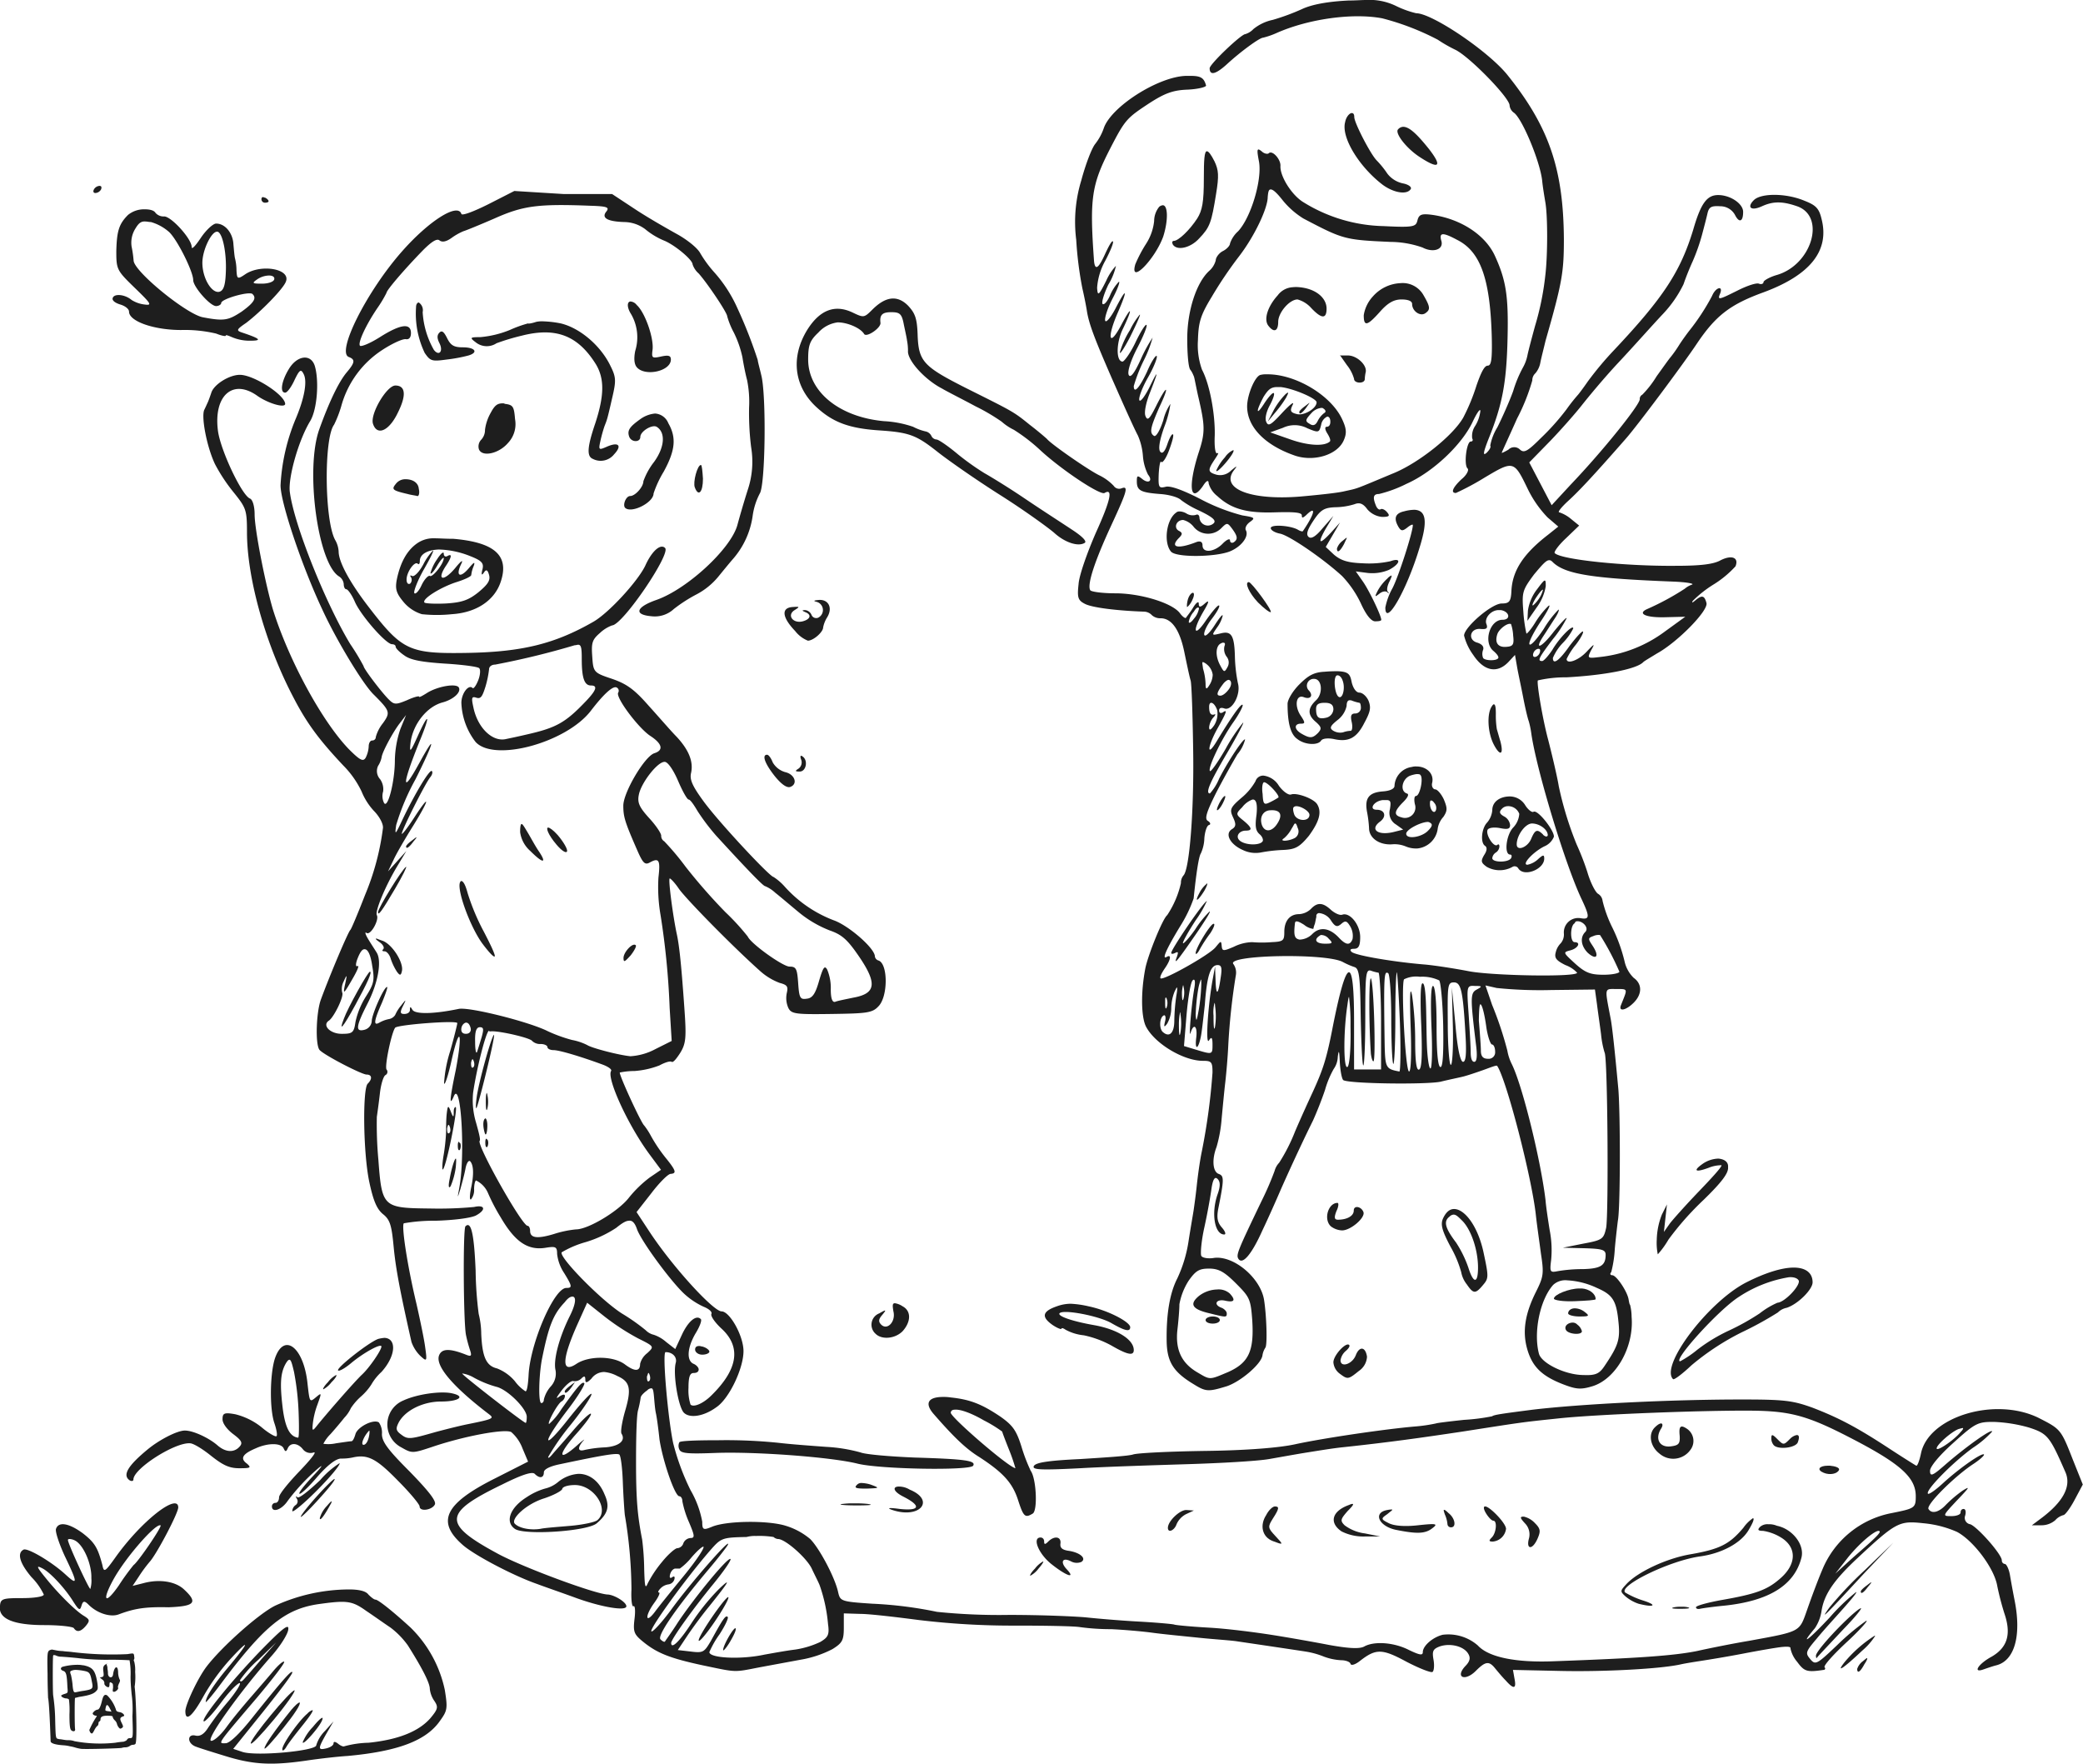 <svg xmlns="http://www.w3.org/2000/svg" viewBox="0 0 409.04 346.3">
    <defs>
        <style>.cls-1{fill:#1e1e1e;}</style>
    </defs>
    <g id="children">
        <path id="main_path" data-name="main path" class="cls-1" d="M268.24,0c-.9,0-2,.1-3.4.1-4.2.2-7.3.8-9.2,1.7a43.74,43.74,0,0,1-5.7,2.1,8.94,8.94,0,0,0-3.8,1.8,3.68,3.68,0,0,1-1.6,1c-.8,0-7,5.9-7,6.7,0,1.5,1.2,1.2,3.4-.8,2.6-2.4,6.4-5.2,7.1-5.2a15.8,15.8,0,0,0,2.6-.9c6.3-2.8,15-4,20.8-2.9a50.63,50.63,0,0,1,10.9,4.2,28.28,28.28,0,0,0,3.5,2c2.8,1.4,10.6,9.4,10.6,10.9a2,2,0,0,0,.8,1.4c1.6,1,5.2,9.6,5.6,13.4.1,1.1.4,2.9.6,4.1.5,2.6.5,10.6,0,14.6a54.72,54.72,0,0,1-2,9.8c-.6,2.2-1.3,4.8-1.5,5.8a8.06,8.06,0,0,1-.9,2.4,24.13,24.13,0,0,0-1.9,4.6c-.8,2.2-2.2,5.3-3.1,7.1a10.58,10.58,0,0,0-1.4,3.6c.2.3-.2.9-.7,1.4-.8.7-.7,0,.4-2.8,2.7-6.7,3.5-11,3.7-19.7.2-8.3-.3-11.4-2.5-16.2-1.9-4.1-6.7-7.2-12.2-8-2.2-.3-2.7-.1-3,1.1s-.7,1.4-6.6,1.1a31.06,31.06,0,0,1-15.8-4.7c-2.3-1.4-4.6-5.1-4.5-7.1.1-1.3-1.6-3.2-2.3-2.5-.2.2-.9.1-1.4-.4-.9-.7-1-.5-.5,2.1.6,3.6-1.6,10.9-4.1,13.6a5.65,5.65,0,0,0-1.6,2.4c0,.4-.6,1.1-1.4,1.5s-1.4,1.3-1.4,1.8a4.14,4.14,0,0,1-1.3,2.1c-2.5,2.3-4.3,7.8-4.3,13.3,0,2.8.2,5.6.6,6.1s.6,1.1.7,1.3.4,1.9.8,3.7c1.4,6,1.5,7.2.1,11.4-2.1,6.6-1.6,10,.9,6.4.7-1.1,1.1-1.2,1.1-.5a4.81,4.81,0,0,0,1.7,2.5c2.7,2.5,5.7,3.4,11.4,3.2,3.6-.1,5.2,0,5.2.6s.2.5.8,0c2.1-2.1,1.8-.4-.6,3.1-.1.1-.5,0-1-.3-1.4-.8-5.3-1.1-5.3-.3,0,.4.8.9,1.9,1.1,2,.5,8.5,5,12.1,8.3a20.48,20.48,0,0,1,3.7,5.4c1,2.2,2,3.5,2.8,3.5s1.2-.1,1.2-.3c0-.8-2.4-5.8-3.6-7.5l-1.4-2,2.3.3a8.45,8.45,0,0,0,4.2-.6c2.3-1.2,2.5-2.5.3-1.7a19.65,19.65,0,0,1-5.5.4c-3-.1-4.3-.6-5.6-1.7l-1.6-1.5,1.4-2.4,1.4-2.4-1.7,1.9c-2.4,2.6-2.8,2.3-1.1-.7l1.5-2.5-2.1,2.4c-1.4,1.7-2.3,2.2-2.8,1.7s-.2-1.4,1-3.2c1.4-2.1,2.1-2.5,4.2-2.6A13.31,13.31,0,0,0,266,99c1-.4,1.7-.1,2.5,1a4.35,4.35,0,0,0,2.9,1.5c1.4,0,1.6-.2,1-.9-.4-.5-1-.8-1.3-.6s-.7-.2-.9-.7c-.7-1.7-.5-2.3.6-2.3a25.31,25.31,0,0,0,5.4-2c5.2-2.3,10.9-7.7,13-12.2.8-1.7,1.5-2.7,1.5-2.1a7.12,7.12,0,0,1-1,2.9,3.56,3.56,0,0,0-.6,2.5c.2.3.1.6-.3.6-.8,0-1.4,4.6-.6,5.3.3.3-.2,1.3-1.2,2.1-1.7,1.6-2.2,2.7-1.1,2.7a51.45,51.45,0,0,0,5.6-3c5.7-3.4,5.8-3.4,8.5,2.2a21.79,21.79,0,0,0,3.9,5.6l2.1,1.8-2,1.6c-4.8,3.7-7,7-7.2,11-.1,2.1-.4,2.5-1.9,2.5-2,0-7.4,4.7-7.4,6.3a10.92,10.92,0,0,0,1.8,3.8c2.1,3.2,4.7,3.7,6.9,1.4l1.3-1.4.4,2.3c.2,1.2.8,3.9,1.2,6s.9,4.2,1.1,4.7a17,17,0,0,1,.5,2.4c1,7.1,6.7,25.9,9.9,32.6,1.6,3.4,1.6,4-.2,3.7a2.82,2.82,0,0,0-3.3,3,2.64,2.64,0,0,1-.6,1.9,3.69,3.69,0,0,0-1,1.8c-.3,1.1.1,1.6,1.9,2.5a5.94,5.94,0,0,1,2.3,1.5c0,.9-16.7.6-21.3-.3-2.6-.5-6.4-1.1-8.5-1.3-6.2-.5-13.8-1.8-14.5-2.5-.4-.4-.2-.6.5-.6.9,0,1.2-.6,1.2-2.3,0-2.4-2-4.9-3.5-4.4-.5.2-1.5-.3-2.2-.9-1.6-1.5-2.7-1.6-4-.2a3.66,3.66,0,0,1-2.3,1c-1.8,0-2.9,1.3-2.9,3.5,0,1.7-.2,1.9-2.5,2a23.65,23.65,0,0,1-3.8,0,8.51,8.51,0,0,0-3.6.9c-2.1.9-2.3.9-2.4-.2s-.2-.9-1.2.3c-1.2,1.5-10.3,6.6-10.8,6.1-.2-.2.2-1,.8-1.9,1.2-1.7,1.4-2.9.4-2.3s-.1-1.5,2.7-6.1a26.38,26.38,0,0,0,2.6-5.4c.5-4.9,1-8.2,1.4-8.8a7.68,7.68,0,0,0,.7-3c.1-1.3.5-2.5.9-2.6s.3-.5-.2-.8c-.7-.4-.3-1.7,1.6-5.5,1.4-2.7,3.3-6.1,4.2-7.6a7.36,7.36,0,0,0,1.5-2.9c-.3-.3-3.2,4-5.1,7.7a10.13,10.13,0,0,1-1.8,2.9c-1,0,.1-2.4,3.4-8,2-3.4,3.4-6.1,3.1-5.9a33.71,33.71,0,0,0-3.4,5.1c-1.5,2.6-2.9,4.6-3.1,4.4-.5-.5,2.2-6.2,4.6-9.6,1.2-1.7,2-3.3,1.8-3.4-.3-.3-2.2,2.4-5.1,7.2-2,3.3-1.8,1,.2-2.6,1.8-3.2,2-3.8,1-3.1-.4.2-.7.1-.7-.4s.4-.6,1-.4c1.5.6,3.3-2.7,2.7-4.9a29.85,29.85,0,0,1-.6-5.2c-.1-4.3-.7-5.2-2.9-4.6-1.7.4-1.7.4-.6-1.2a6.43,6.43,0,0,0,1.1-2.3c0-.4-.7.5-1.6,1.9s-1.8,2.3-2,1.9.4-1.8,1.4-3.1,1.7-2.5,1.5-2.7-1.3,1.1-2.5,2.8c-2.4,3.6-2.9,2.4-.6-1.6,1.2-2,1.2-2.4.3-1.6s-1.2.8-1.2,0c0-.5-.5-.2-1.1.8s-1.3,1.8-1.4,2-.7-.2-1.2-.9c-1.5-2-7.7-3.9-12.7-3.9-2.5,0-4.7-.3-4.9-.6-.7-1.1,1-6,4.1-12.7s3.5-7.9,2-7.3a1.28,1.28,0,0,1-1.5-.5,9.77,9.77,0,0,0-2.9-2.1c-2.2-1.1-9.4-6.1-10.2-7.1-.2-.2-1.7-1.5-3.4-2.8-3.2-2.6-3.3-2.6-12.5-7.2-8.3-4.2-9.3-5.2-9.5-10.3-.1-3.4-.5-4.4-1.9-5.9-2.1-2.1-4.4-1.8-7,.8-1.6,1.6-1.7,1.6-3.8.6-3.5-1.7-6.5-.6-9,3.4-3.3,5.4-2.6,11.2,2,15.3,3.1,2.8,6.2,4,12,4.4,6.1.4,7.4.9,11.7,4.3,1.9,1.5,7.3,5.3,12.2,8.4s9.7,6.6,10.7,7.5c2,1.8,4.6,2.7,5.9,1.9.5-.3-.5-1.3-2.5-2.6-1.8-1.2-6-3.9-9.4-6.2s-6.9-4.4-7.8-4.9a50.86,50.86,0,0,1-5.2-3.7c-1.9-1.6-3.8-2.9-4.2-2.9a1.2,1.2,0,0,1-1-.7,1.65,1.65,0,0,0-1.2-.9,10.36,10.36,0,0,1-2.4-.9,20.81,20.81,0,0,0-5.7-1.1c-8.8-.8-14.9-5.8-14.9-12.1,0-2.8.3-3.7,2-5.3a6.17,6.17,0,0,1,3.8-2c1.9,0,4.5,1.1,5.2,2.3.5.7,3.3-1.2,3.2-2.2-.2-1.6.4-2.1,2.1-2.1s2.1.3,2.5,2.5c.3,1.4.6,2.8.6,3a10.56,10.56,0,0,1,.2,2.3c.1,1.9,3.4,5.5,6.7,7.2,1,.6,4,2.1,6.6,3.5a38.68,38.68,0,0,1,5.1,3,10.53,10.53,0,0,0,2.4,1.6,35,35,0,0,1,5.4,4.2c4.3,3.9,11.6,8.7,12.4,8.2,1.7-1,1.2,1.4-1.7,7.8-1.7,3.9-3.3,8.4-3.4,10.1-.3,2.7-.1,3.2,1.3,3.9s6,1.3,11.5,1.5a2.18,2.18,0,0,1,1.6.7,2.44,2.44,0,0,0,1.7.6c2.2,0,3.8,2.3,4.7,6.8.5,2.4,1,4.8,1.2,5.4s.4,6.7.5,13.5c.2,11.8-.7,23.6-1.9,24.8a2.25,2.25,0,0,0-.5,1.5,18.78,18.78,0,0,1-2.7,6.3c-.9.7-3.8,7.9-4.3,10.5-.9,4.7-.8,9.4.1,11.3,1.7,3.4,7.4,6.8,11.2,6.8,1.7,0,1.9.2,1.9,2.3a122.79,122.79,0,0,1-2.1,15.5c-.4,1.9-.8,4.9-1,6.8s-.5,4-.6,4.7-.6,3.5-1,6.1a26.44,26.44,0,0,1-2.2,7.3c-1.5,2.9-2.2,7.1-2.1,12.5.1,3.9,1.3,5.9,5.3,8.3h0c2.4,1.5,2.9,1.5,6.5.4,2.7-.9,6.7-4.3,7-6a3.82,3.82,0,0,1,.6-1.6c.4-.7.2-6.5-.3-9.5-.8-4.3-6-8.6-9.8-8.1-1.1.2-2.3,0-2.5-.4s0-2.9.6-5.6,1.2-6.1,1.4-7.6c.3-2,.7-2.4,1.2-1.9s.6,1.3,0,3c-1.3,3.7-.6,7.9,1.3,7.9.4,0,.2-.6-.4-1.3-.9-1-1.1-1.9-.8-3.6,1.2-6,1.2-6.6.1-7s-1.4-2.7-.4-5.3a27.19,27.19,0,0,0,1-5.6c.2-2.1.5-5.3.7-7s.5-5.1.6-7.4a126.77,126.77,0,0,1,1.5-13.8,2.89,2.89,0,0,0-.5-2.1c-1.5-1.8,18.2-2.2,21.5-.4a14.6,14.6,0,0,0,2.3,1c.9.3,1.1,1.8,1.2,9.6.1,5.1.3,9.5.5,9.7s.4-4,.4-9.3c0-8.5.1-9.6,1.1-9.3a8.53,8.53,0,0,0,1.5.4c.2,0,.5,4.3.5,9.5V210h-5.3v-9.5c0-13-1.4-12.8-4.1.7-1.3,6.8-2,8.8-4,13.2-.7,1.5-2.3,5-3.5,7.8a34.91,34.91,0,0,1-3.1,6.1,3.78,3.78,0,0,0-.9,1.6,59.41,59.41,0,0,1-2.6,6c-4.7,9.8-5,10.5-4.5,11.3.8,1.2,2.6-.9,4.7-5.6,1.1-2.3,2.7-5.9,3.6-8,2.3-5.2,4.9-10.7,6.3-13.5.6-1.3,1.7-4,2.4-6.1a18.67,18.67,0,0,1,1.7-4.1,4.35,4.35,0,0,0,.8-2.4c.2-1.5.3-1.2.4,1.1.1,1.7.4,3.3.7,3.5,1.2.7,16.2.9,19.1.3,1.6-.4,3.6-.8,4.4-1s2.6-.8,4-1.3,2.6-1,2.7-.8c1.8,2.6,6.8,21.9,7.6,29.3.2,1.9.7,5.3,1,7.6.6,3.9.5,4.5-1,7.5-2.1,4.2-2.7,7.7-1.7,11.2s2.9,5.3,7,6.9c2.6,1,3.5,1.1,5.8.4,4.6-1.4,8.2-7.7,7.7-13.6a10.2,10.2,0,0,0-.3-2.4c-.1,0-.2-.5-.3-1.1-.3-1.6-2.4-4.7-3.2-4.7-.4,0-.5-.3-.2-.6a23,23,0,0,0,.7-4.6c.2-2.2.5-4.7.6-5.5.5-2.4.5-20.8.1-25.8q-1.05-11.4-1.5-13.8c-1.2-6.3-1.3-5.9,1.1-5.9s2.2-.1.9,3.2c-.5,1.3,1,1,2.5-.5,1.7-1.7,1.7-3.7,0-4.9a6.49,6.49,0,0,1-1.8-3.3,32.13,32.13,0,0,0-2.4-6.6,24.59,24.59,0,0,1-1.9-5.2,1.84,1.84,0,0,0-.9-1.4c-.5-.3-1.5-2.2-2.1-4.3a51.69,51.69,0,0,0-2.1-5.4,67.12,67.12,0,0,1-3.5-11.4c-.3-1.9-1.5-6.9-2.1-9.2-1.1-4.1-2.3-11.3-2-11.6a24,24,0,0,1,5.6-.6c7.4-.4,13.8-1.6,15.1-3,.2-.2,1.4-.9,2.7-1.7,4-2.2,10.1-8.4,9.7-9.9s-.9-1.6-2.2-.5c-.6.5-.7.5-.5.1a22.47,22.47,0,0,1,4.2-3.3,20.15,20.15,0,0,0,4.2-3.5c.7-1.7-.7-2.3-2.9-1.2-1.4.8-4,1.1-8.8,1.1-9.8.1-22.6-1.2-23.8-2.5-.2-.2.7-1.5,2.2-2.9l2.6-2.5-1.6-1.3a7,7,0,0,0-2.3-1.3c-.4,0,.4-1,1.7-2.2,2.1-1.9,5.1-5.1,11.4-12.3,2.2-2.5,11.1-14.4,13.9-18.6,3.7-5.5,6.5-7.7,13.1-10.1q13.8-5.1,11.4-14.4c-.5-2.1-1.1-2.7-3.4-3.6-3.6-1.5-8.5-1.5-9.9-.1s-.6,2.2,1.6,1.2,4-1,6.9,0c5.7,2,2.9,11.5-4,13.5-1.4.4-2.6,1.1-2.6,1.4s-.4.5-.9.3-2.3.4-4.1,1.3c-3.8,1.9-4.1,2-3.5.6.6-1.6-.9-1.2-1.6.5a43.78,43.78,0,0,1-4.6,7c-.3.4-1.2,1.6-1.9,2.7a24,24,0,0,1-1.7,2.4c-.2.2-1.4,1.9-2.7,3.7a19.57,19.57,0,0,1-2.8,3.6.94.94,0,0,0-.5.9c0,1.1-7.2,10.1-13.6,16.8l-3.7,4-2.2-4.2-2.2-4.2,4.2-4.3c2.3-2.4,5-5.5,6.1-6.9s4.3-5.3,7.3-8.5,6.8-7.5,8.7-9.5a23.27,23.27,0,0,0,4-5.8c.4-1.2,1.2-3.2,1.8-4.5a38.25,38.25,0,0,0,1.8-5.1c.4-1.5.9-3.4,1.1-4.3.3-1.3.8-1.5,2.5-1.4a3.28,3.28,0,0,1,2.9,1.7c.8,1.6,1.6,1.4,1.6-.6,0-1.6-2.5-3.3-4.9-3.3-2.2,0-3.4,1.6-4.9,6.8-2.5,8.2-5.8,13.3-15.6,23.7a65.47,65.47,0,0,0-5.1,6.1c-.9,1.3-1.8,2.5-2,2.7a34.2,34.2,0,0,0-2.2,2.8,47.13,47.13,0,0,1-5,5.6c-2.6,2.6-3.3,3-4.1,2.3a1.6,1.6,0,0,0-2.3,0c-.7.4-1.3.7-1.3.6s1.4-3.1,3-6.7a39.36,39.36,0,0,0,3-7.5,1.84,1.84,0,0,1,.6-1.4,4.49,4.49,0,0,0,1-2.2c.2-1,.7-2.9,1-4.2,3.3-11.5,3.6-13.5,3.6-20-.1-13.7-2.9-22-11.1-32.2-3.8-4.7-14.8-12.1-17.9-12.1a18.82,18.82,0,0,1-3.9-1.4,11.9,11.9,0,0,0-6-1.2Zm-34.4,14.9h-1c-5.5.2-14.7,6.1-16.1,10.3a10.7,10.7,0,0,1-1.7,3.1c-.7.9-1.9,4.1-2.7,7.1a27.91,27.91,0,0,0-1,11.7,70.8,70.8,0,0,0,1.2,9.5c.4,1.7.8,3.8.9,4.5.4,2.5,1.5,5.4,4.9,13.2,2.6,5.9,4.4,9.9,5.1,11.2a12.24,12.24,0,0,1,1,4.1,9.86,9.86,0,0,0,1,3.6c1,1.2.1,1.9-1.2.8-.9-.7-1-.6-1,.5,0,1.8.7,2.2,4.5,2.5,1.7.1,3.6.6,4.2,1.2a18,18,0,0,0,3.2,1.9c3.2,1.5,3.9,2.2,3,2.8a1.66,1.66,0,0,1-2.6-1.2c0-.5-.3-.8-.7-.6a2.31,2.31,0,0,1-1.9-.3c-.7-.4-1.6-.5-1.9-.2-2,1.3-2.6,5.9-1.1,7.7h0c1,1.2,8.6,1.1,11.5,0,2.3-.9,3.9-3,3.2-4.2-.2-.4.1-1.1.8-1.6,1.1-.8,1-.9-1.5-1.3a37.94,37.94,0,0,1-8.2-3.2c-3.5-1.8-6-2.7-6.9-2.4-1.3.3-1.4.1-1.3-2.6.1-1.6.3-2.6.5-2.3s.9-.6,1.5-2.2,1-3,.8-3.2-.7.7-1.1,1.9c-.5,1.5-1,2-1.4,1.5s-.2-2.1.8-4.9a20.51,20.51,0,0,0,1.2-4.5,9.68,9.68,0,0,0-1.4,3.2c-.6,1.9-1.4,3.3-1.8,3.1-1-.6-.7-1.7,1-5.6,2.1-4.4,1.6-4.7-.6-.3-1.3,2.6-1.7,3-2.1,2-.3-.7.1-2.6.8-4.4,1.8-4.6,1.8-5,0-1.3-.9,1.8-1.8,3-2,2.6s.5-2.4,1.7-4.5,1.9-4,1.7-4.2-1.1,1.2-1.9,3.1c-1.5,3.2-2.6,4.4-2.6,2.8a30.84,30.84,0,0,1,2-5.1,24,24,0,0,0,1.7-4.4,28.5,28.5,0,0,0-2.3,4.2c-1.3,2.9-2.1,3.8-2.4,3.1s.5-3,1.7-5.3,2-4.3,1.8-4.5-1.2,1.4-2.2,3.5-2.2,3.7-2.5,3.7c-1.3,0-1.3-3.7.1-6.5,2-4.2,1.7-4.6-.4-.6-2.4,4.5-2.8,2.4-.6-2.6,2-4.6,1.7-5-.5-.7-.9,1.7-1.8,2.8-2,2.4s.4-2.4,1.5-4.5,1.5-3.5,1.1-3.1a9,9,0,0,0-1.7,2.7c-.5,1.1-1.1,1.8-1.4,1.6s.2-1.9,1.1-3.8a12.1,12.1,0,0,0,1.5-3.7,10.48,10.48,0,0,0-1.9,2.9c-1.5,3-1.7,3.1-1.8,1.4a12.71,12.71,0,0,1,1.6-5.3c1-1.9,1.7-3.6,1.5-3.8s-.8.9-1.5,2.4c-1.3,2.9-2,3.4-2.2,1.5-.9-12.4-.5-15,3.2-22.2,2.9-5.6,3.2-5.9,7.6-8.8,3.1-2,4.7-2.6,7.6-2.7,2-.1,3.6-.5,3.6-.8-.4-1.4-.9-1.9-3-1.9Zm15.7,22.3h0c.5,0,1.3.8,2.4,2.2a16.24,16.24,0,0,0,4,3.5c7.8,4.1,8.1,4.2,17.1,4.6a19.29,19.29,0,0,1,6.3,1.1c2.1,1.1,4.2.4,3.7-1.3s.3-1.7,3.1-.2c4.6,2.3,6.5,7.7,6.8,19.1.1,4.4-.1,5.6-.8,5.6s-1.4,1.6-2.2,3.9a38.78,38.78,0,0,1-2.6,6.3c-2,3.5-8.5,8.7-13.4,10.8-8.4,3.5-7,3-10.1,3.7-1.3.3-5.1.7-8.5,1-9.9.8-15.8-1.6-13-5.2.7-.9.6-.9-.6.1a3,3,0,0,1-2.9.8c-1.7-.5-1.7-.9-.3-3,.6-.9.9-1.4.5-1.2s-.6-1.3-.5-3.5c.1-4.2-1-10.1-2.5-12.9a14.29,14.29,0,0,1-.8-5.8c.1-3.5.5-4.9,2.7-8.5a79.76,79.76,0,0,1,5.4-8c3-3.9,5.6-9.4,5.6-11.6.1-1.1.2-1.5.6-1.5ZM101,37.5l-5.1,2.6c-3,1.5-5.2,2.3-5.3,1.9-.7-2.2-6.3,1.3-11.6,7.3-7,7.9-13,19.9-10.5,20.8,1.3.5,1.2,1.1-.4,3s-3.5,5.9-5.4,11.2c-2.8,7.8-.3,26.4,3.9,28.9a2,2,0,0,1,.9,1.5c0,.5.2,1,.5,1s1.1,1.1,1.7,2.5c1.2,2.7,6.1,8.3,7.3,8.3.4,0,.7.2.7.5s.8,1.1,1.7,1.7c1.2.9,3.4,1.3,7.9,1.6,3.4.2,6.5.6,6.8.9s.2,1.4-.2,2.4-.9,1.7-1.1,1.5c-.8-.8-2.2,1.1-2.2,2.9a13.34,13.34,0,0,0,2.8,7.7c3.7,4,17.8.1,22.6-6.1,2.6-3.4,4.4-5,5.1-4.6a.71.71,0,0,1,.3,1c-.6.9,4,7,6.3,8.5s2.7,2.8.8,3.4-6.1,7.7-6.1,10.3c0,2.2.3,3.2,2.8,8.9,1.1,2.5,1.5,2.8,2.5,2.2,1.7-.9,2-.4,1.6,3a32,32,0,0,0,.4,7.3,152.09,152.09,0,0,1,1.8,18.3l.4,6.5-3.2,1.6a11.92,11.92,0,0,1-4.9,1.4c-2.2-.2-7.6-1.6-8.5-2.2a11.29,11.29,0,0,0-3-1,29.56,29.56,0,0,1-4.7-1.7c-3.5-1.8-15.3-4.8-17.5-4.4-4.8,1-8.5,1.1-9.1.2-.4-.7-.5-.7-.5,0,0,.5-.5.8-1.1.8-.8,0-.9-.3-.3-1.5.7-1.4.7-1.5-.3-.2a7.76,7.76,0,0,0-1.2,1.9,1.84,1.84,0,0,1-1.2.8,6.19,6.19,0,0,0-1.9.7c-1.2.7-1.1-.3.5-3.9.7-1.7,1.2-3.1,1-3.1-.6,0-3,5.4-3,6.7a1.9,1.9,0,0,1-1.4,1.7c-1.9.5-1.7-.7.6-5.2,2-3.9,2.8-8.2,1.8-9.9-.3-.5-1.1-1.7-1.7-2.7s-.7-1.5-.3-1.2c.8.5,2.5-2.6,2-3.5-.4-.7,1.6-5.6,4-9.6l1.8-3-1.8,2-1.8,2,1.1-2.3c.6-1.3,2.3-4.2,3.8-6.6,3.3-5.3,3.5-6.7.2-1.6-1.3,2-2.4,3.4-2.4,3.1,0-.7,4.6-9.9,5.6-11.1.4-.5.5-1,.3-1.2-.4-.4-3.2,4.2-5.7,9.4-1.5,3.2-1.6,3.3-1.3,1.2a45.36,45.36,0,0,1,3.8-9c3.7-7.4,4.2-9.5.7-3.1s-3.4,4.3.2-4.6c2.1-5.1,1.7-5.6-.5-.7-1.4,3.1-1.6,3.3-1.4,1.4.4-3.7,3.2-7.3,6.4-8.1,2.1-.6,3.6-2,3.1-2.9s-4.3-.2-6.3,1.1c-.8.5-1.5.9-1.5.7s-1.1.1-2.4.7c-2.2.9-2.5.9-3.6-.2-1.4-1.4-4.9-6-4.9-6.5a44.8,44.8,0,0,0-2.6-4.3c-4.8-7.9-11.1-23.5-11.9-30-.3-2.8,1.7-10,4-13.8,1.4-2.3,1.8-8,.9-10.9-.8-2.4-3.5-2-5.1.7-1.4,2.3-1.8,4.6-.7,4.6.4,0,1.2-1.1,1.8-2.4,1-2.1,1.3-2.3,1.8-1.3.8,1.4.2,4.8-1.6,9a39.18,39.18,0,0,0-2.9,12.7c-.2,3,4.1,15.9,8.2,24.6,2.7,5.9,8,14.7,10.1,16.7,3.2,3.2,3.3,3.5,1.8,5.6a7.56,7.56,0,0,0-1.4,2.7.68.68,0,0,1-.7.7c-.4,0-.7.5-.7,1.2a5.55,5.55,0,0,1-.6,2.2c-.5.8-1.1.5-3.3-1.7-5.3-5.5-11.8-17.5-14.9-27.4C52.14,114.8,50,104,50,101c0-1.6-.4-2.9-.9-3.1-1.6-.6-5.8-9.5-6.3-13.3-.9-6.9,2.9-10.3,7.7-6.9,2.1,1.5,5.5,2.5,5.5,1.6-.1-1.8-6.2-5.7-8.9-5.7-2.1,0-5.1,1.9-5.6,3.5-.3.9-.6,1.7-.7,1.9s-.4.9-.7,1.5c-.6,1.4.5,7.2,2.1,10.6a33.43,33.43,0,0,0,3.7,5.6c2.4,3,2.6,3.4,2.6,7.8,0,9.1,3.7,22.2,9.2,32.6,2.6,5,5,8.2,9.7,13.2a18.59,18.59,0,0,1,3.6,5.1,12.53,12.53,0,0,0,2.4,3.8c1.1,1.1,1.9,2.6,1.8,3.4a50.21,50.21,0,0,1-3.5,13.1c-1.4,3.6-2.7,6.7-2.9,6.9-.4.3-4,8.8-5.8,13.7-.9,2.5-1.1,8.6-.3,9.8.6.9,8.3,4.9,9.3,4.9s1.2.8.2,1.8-.9,13.4.3,19.2c.8,3.8,1.5,5.4,2.7,6.4,1.4,1.1,1.7,2.2,2.1,6.4s1.2,8.5,3.5,18.7a7.2,7.2,0,0,0,1.7,2.7c1.3,1.2,1.4,1.2,1-1.6-.2-1.6-1-5.4-1.7-8.5-1.8-7.5-3-15.4-2.5-15.9a34.63,34.63,0,0,1,6.3-.5c3.4-.1,6.7-.5,7.8-1,2.1-1.1,1.9-2.2-.3-1.7a74.4,74.4,0,0,1-8.6.3c-9.3-.1-9.5-.2-10.2-9.6a75.24,75.24,0,0,1-.3-8.4c.1-.7.4-2.8.6-4.6s.7-3.4,1.1-3.6a.71.71,0,0,0,.2-1.1c-.4-.7,1-7.3,1.7-8.2.5-.6,12.2-1.5,12.2-.9,0,.2-.6,2.7-1.4,5.5a26.12,26.12,0,0,0-1.2,6.3c.1.6.8-1.4,1.5-4.6,1.6-7.1,2.2-5.4.8,2-1.2,5.7-1.3,7.3-.4,5.2,1.4-3.5,2.3,11.3,1.1,17.9-.4,2.2-.4,2.2.2.3.3-1.1.8-2.9,1-4s.6-1.7.9-1.5c.7.7.8,2.6.2,5.3-.3,1.5-.3,2.4,0,2.2a2.94,2.94,0,0,0,.6-2c0-.9.2-1.7.4-1.7a4.89,4.89,0,0,1,2.3,2.4,37.75,37.75,0,0,0,2.5,4.8c2.8,4.8,5.3,6.6,8.9,6,1.9-.3,2.2-.2,2.2,1.2a8.48,8.48,0,0,0,1.4,3.8c1.6,2.6,1.6,2.9.4,2.9-2.4,0-7.1,10.9-7.4,17.1-.1,1.8-.3,3.2-.6,3.2a8,8,0,0,1-2.1-2,8.79,8.79,0,0,0-3.5-2.5c-2.1-.5-2.9-2.2-3.1-6.8A16.43,16.43,0,0,0,94,258a73,73,0,0,1-.6-8.5c-.3-7.3-.9-9.8-2-8.7-.5.5-.4,18.7.1,21.3a26.27,26.27,0,0,0,.8,3c.4,1.2.2,1.3-.8.9-3.3-1.3-4.8-1.2-5.3.2-.7,2.1,2.9,6.2,9.7,11.4,1.2.9,1.2,1-4.3,2.1-1.9.4-4.6,1.1-6.1,1.5-4.9,1.4-5.4,1.5-6.7.5-1.1-.8-1.1-1.2-.5-2.4,1.3-2.4,4.8-4.1,8.3-4.1s4.9-1,2.2-1.6c-2.1-.5-6.8.1-9.6,1.4a5.08,5.08,0,0,0-.4,9.2c2.1,1.2,2.2,1.2,6.1-.1,6.2-2.1,14.2-3.6,15.5-2.9a7.94,7.94,0,0,1,2.2,3.2l1.1,2.6L97,290.4c-9.7,4.9-11.3,8.4-6.2,12.9,2.2,2,10,6.1,14.6,7.7,1.3.5,4.8,1.7,7.8,2.8,5,1.8,9.8,2.6,9.8,1.6,0-.8-2.3-2.2-3.6-2.3-2.3,0-16.9-5.4-21.8-8.1-10.7-5.8-10.6-7.9,1-13.5,3.8-1.9,5.9-2.6,6.4-2.1,1,1,1.8.8,1.8-.3,0-.6,1.2-1.2,3.2-1.6,8.5-1.8,11-2.2,11.6-1.9.3.2.6,2.6.7,5.3s.3,5.7.4,6.6a90,90,0,0,1,1.3,14.6c-.1,2,.1,3.5.4,3.3s.4.9.2,2.5c-.3,2.5-.1,3,1.6,4.4,2.8,2.3,5.3,3.3,11.8,4.7,6.7,1.4,6,1.4,11.1.4l8.1-1.5a21.08,21.08,0,0,0,6.3-2.1c1.9-1.2,2.2-1.7,2.2-4.2v-2.8l3.2.1c1.8,0,6.9.6,11.5,1.2a153.34,153.34,0,0,0,19,1.1c5.9,0,11.6.1,12.7.3a45.11,45.11,0,0,0,6.1.4c2.2.1,5.9.4,8.1.7s6.4.7,9.3,1,6.2.5,7.4.7c3.4.5,11.5,1.7,13.4,2a16.15,16.15,0,0,1,3.6,1,11.45,11.45,0,0,0,3.4.7c.8,0,1.7.3,1.8.7s.9.2,1.9-.6c3.1-2.4,4.3-2.4,9.1.2,2.5,1.3,4.8,2.2,5.1,2s.4-1.3.2-2.4c-.3-1.7-.1-2.1,1.2-2.6,2-.7,4.7-.1,5.6,1.4.5.8.4,1.5-.6,2.5-2,2.2,0,3,2.1.9,1.9-1.9,2.6-2,3.8-.5.5.6,1.4,1.7,2.1,2.4h0c1.6,1.8,2.1,1.6,1.7-.4l-.3-1.7,9.2.2c8.6.2,19.9-.4,23.8-1.3.9-.2,2.8-.5,4.1-.7s5-.8,8.1-1.4,6.6-1.2,7.6-1.3,1.8-.1,1.7.3a5.87,5.87,0,0,0,1.3,2.6c1.4,1.9,1.9,2.1,5.2,1.6a.28.28,0,0,0,.2-.5c-.3-.3,1.8-2.6,4.5-5.1s4.3-4.4,3.6-4a47.92,47.92,0,0,0-5.6,4.7c-4,3.8-4.3,4-5.3,2.8s-1-1.4,1.3-4.1c1.3-1.6,3.7-4.2,5.2-5.9s2.7-3.1,2.5-3.2a40.09,40.09,0,0,0-5.2,5c-4.1,4.4-6.1,5.9-2.9,2.1a8.33,8.33,0,0,0,1.3-3.4c.5-3.2,2.4-6,7-10.3,7.7-7.2,8.3-7.4,13-6.9a21.06,21.06,0,0,1,6.6,1.7c3.2,1.7,7.3,7.1,7.9,10.6a53.62,53.62,0,0,0,1.4,5.4c1.4,4.1.6,6.7-2.5,8.5-2.6,1.4-3.8,3.3-1.6,2.5.6-.2,1.7-.6,2.5-.8,3.6-.9,5-5.8,3.6-12.8-.3-1.5-.7-3.7-.9-4.9s-.7-2.2-1-2.2a.67.67,0,0,1-.6-.7c0-1.2-4.8-6.6-6.2-7.1a1.27,1.27,0,0,1-1-1.7c.2-.7.1-1.3-.3-1.3s-.6.3-.6.7-.8.7-1.8.7c-1.8,0-1.8,0,1.2-3.2,2.3-2.4,2.6-2.8,1-1.8a24.11,24.11,0,0,0-3.3,2.8c-1.4,1.5-2.8,1.8-3.4.8-.5-.8,4.9-6.2,8.6-8.7,1.4-.9,2.4-1.8,2.3-2-.4-.4-4.7,2.6-7.9,5.5-1.5,1.4-2.9,2.4-3.1,2.2-.6-.6,4.8-6.1,8.8-9a19.62,19.62,0,0,0,3.8-3.2c0-.7-5.3,3.1-9.2,6.5-2.5,2.2-3,2.4-3,1.2,0-.8,1.8-3,4.6-5.5,4.3-3.9,4.8-4.1,7.9-4.1a29.08,29.08,0,0,1,6.9,1.1c3.7,1.2,4.1,1.7,7.2,8.8,1.2,2.8-.5,5.9-5,9.2l-1.6,1.2h1.8a4.14,4.14,0,0,0,2.8-1,3.29,3.29,0,0,1,1.6-1c.3,0,1.3-1.3,2.2-3l1.6-3-2-5c-2.3-5.9-2.4-5.9-6.7-8.1-8.6-4.2-21.7-.2-23.1,7.1-.3,1.4-.7,2.4-.9,2.3s-2.6-1.6-5.2-3.3c-6.4-4.2-10-6.1-15.2-8.1-3.9-1.4-5.5-1.6-13.9-1.6-14.2,0-31.7.9-41,2-6.2.8-7.6,1-8,1.3a39.29,39.29,0,0,1-5.5.7c-2.8.3-5.3.6-5.5.7a31.7,31.7,0,0,1-4.1.6c-5.9.5-18.1,2.3-23.6,3.5-3.2.7-9.7,1.2-17.6,1.3-6.9.1-13.3.4-14.2.7s-5.6.6-10.4.9c-6.4.3-8.8.7-9.1,1.4s1.3.8,9.1.4c5.2-.3,14.7-.6,21.2-.8s13.6-.6,15.9-1,5.6-1,7.5-1.3,4.9-.8,6.8-1c9.4-1,15.7-1.9,23.7-3.1,12.2-1.9,11.4-1.8,19-2.6s28.6-1.6,38.1-1.5c7.3.1,10.7,1,19,5.3,9.9,5.1,12.9,7.8,12.9,11.5,0,2.3-.2,2.4-4.7,3.3a18.46,18.46,0,0,0-13.6,11c-.9,2.1-2.2,5.6-3,7.9-1.6,4.5-1.1,4.3-11.5,6.2-3,.5-7.5,1.4-10.2,2-4.5.9-11.4,1.4-28.1,2-7.5.3-12.8-.8-14.9-3.1a8.81,8.81,0,0,0-6.9-2.1c-2,.5-3.9,2.2-3.9,3.4,0,.7-.6.6-2.7-.4-2.9-1.5-6.8-1.8-8.8-.7-.9.5-3,.4-6.9-.3-3.1-.6-8.2-1.5-11.4-2s-8.6-1.2-12.2-1.4-6.6-.5-6.8-.6-3.4-.4-7.1-.6-8.2-.6-10.1-.8-8.7-.5-15.2-.5a120.09,120.09,0,0,1-14.2-.6,79.47,79.47,0,0,0-12.7-1.6c-6.1-.4-6.3-.5-6.7-2.2-.6-2.9-3.7-8.7-5.5-10.5a13.63,13.63,0,0,0-4.8-2.6c-3.5-1.1-11.7-1-14.5.2-1.7.7-1.9.6-1.9-1a19.27,19.27,0,0,0-2.3-6.2,46.51,46.51,0,0,1-3.4-9.2c-1-4.6-2.2-17.9-1.5-17.9,1.4,0,2.3,1,2,2.1-.6,2.1.5,8.7,1.6,9.8s3.8.8,6.4-1.1c2.5-1.7,5.3-7.6,5.3-11,0-3-2.7-7.8-4.3-7.8s-9.6-8.7-14.2-15.7L125,238l2.9-3.7c1.6-2.1,3.3-3.8,3.8-3.8,1.2-.1,1.1-.6-1.1-3.3a30.38,30.38,0,0,1-2.8-4.2,13.81,13.81,0,0,0-1.3-2c-.6-.5-4.8-9.6-4.8-10.4a14.37,14.37,0,0,1,2.9-.3,16.85,16.85,0,0,0,4.9-1.1c1.1-.6,2.1-.9,2.4-.7s1-.7,1.7-1.8c1.1-1.8,1.2-3,.8-8.6-.6-8.6-1-12.4-1.5-14.7-.7-3.2-1.7-10.6-1.4-10.9.1-.1,1,.8,1.8,2,1.4,2,10.4,11.2,16,16.2a12.06,12.06,0,0,0,3.8,2.3c1.5.4,1.7.7,1.4,2a4.78,4.78,0,0,0,.3,2.9c.6,1.2,1.4,1.3,8.5,1.2,6.9-.1,8-.2,9.2-1.5,1.9-1.9,1.9-8.4,0-9a1,1,0,0,1-.7-.8c0-1.6-5.2-6.1-8.1-7.1a24.76,24.76,0,0,1-9.6-6.6,10.82,10.82,0,0,0-2.2-1.9c-.7,0-10.7-10.7-13.7-14.8-2.2-3-2.8-4.3-2.5-5.6.5-2.2-.4-4.5-2.8-7.1-1.1-1.1-3.5-3.9-5.5-6.1-2.8-3.2-4.3-4.3-7.2-5.3-3.6-1.2-3.7-1.3-3.9-4.4-.2-2.7,0-3.3,1.5-4.6a7,7,0,0,1,2.4-1.5c2.1-.1,11.6-14.1,10.4-15.2-.9-.9-2.6.6-3.9,3.5-1.5,3.1-7.2,9.3-10.2,11-7.5,4.3-13.9,5.9-24.6,6.1-11.7.2-12.9-.4-19.8-9.4-3.5-4.6-5.6-8.5-5.6-10.5a5.1,5.1,0,0,0-.7-2.3c-2.1-3.9-2.2-20-.2-22.6A22.41,22.41,0,0,0,67,79.8a19.16,19.16,0,0,1,8.1-11.1c2-1.3,4-2.2,4.6-2.1s1-.3,1-1.2c0-2-2-1.8-6.1.8-1.9,1.2-3.6,1.9-3.9,1.7-.5-.5,1.1-4,3.4-7.4a23.76,23.76,0,0,0,1.8-3c0-.5,3.4-4.5,7.2-8.4,1.7-1.7,2.7-2.3,3.2-1.9s1.3.3,2.4-.5A11.87,11.87,0,0,1,91,45.4c.4-.1,3.1-1.2,6.1-2.5,5.6-2.5,8.5-2.9,18.8-2.5,3.3.1,3.8.3,3.2,1.1-1.1,1.3.2,2,3.5,2.1a7,7,0,0,1,4.1,1.4,14.46,14.46,0,0,0,3.6,2.2c2.1.8,5.7,3.8,5.7,4.7a4.13,4.13,0,0,0,1.2,1.8c1.7,1.9,5.6,7.7,5.6,8.4a15.69,15.69,0,0,0,1.3,3.2,20.45,20.45,0,0,1,1.7,4.9c.2,1.3.6,3.3.9,4.4a21.59,21.59,0,0,1,.4,5.4,54.32,54.32,0,0,0,.4,7.8,17.44,17.44,0,0,1-.7,8.5c-.7,2.2-1.6,5.3-2,6.8-1.3,4.7-9.9,12.6-15.9,14.7-4,1.4-4.5,2.9-1,3.2a5.48,5.48,0,0,0,4.4-1.4,29,29,0,0,1,4.5-2.9,14,14,0,0,0,4.2-3.4c.9-1.1,2.2-2.7,2.9-3.5a16.33,16.33,0,0,0,3.9-8.5,13.39,13.39,0,0,1,1.4-4.4c1.1-1.7,1.3-19.3.3-23.2-.3-1.3-.7-2.7-.7-3a92.41,92.41,0,0,0-4-10.2,27.23,27.23,0,0,0-4.6-7.1,23.26,23.26,0,0,1-2.7-3.7c-.6-1.1-2.7-2.7-4.5-3.7s-5.5-3.1-8.1-4.8l-4.7-3.1h-9.5ZM275,55.6a7.67,7.67,0,0,0-5.4,2.6,7,7,0,0,0-1.8,3.7c0,2.3.7,2.1,3.2-.7,1.5-1.7,2.7-2.4,4.2-2.4,1.3,0,2.1.3,2.1.9,0,1.4,1.6,2.5,2.6,1.8s1-1.2-.4-3.6A4.69,4.69,0,0,0,275,55.6Zm-21.2.8a3.93,3.93,0,0,0-2.9,1.6c-2,2.2-2.8,4.8-1.8,6,1.1,1.4,1.9,1,1.9-.8s2.2-4.4,3.8-4.4a5.59,5.59,0,0,1,2.7,1.7c2,2.1,3,2.2,3,.1s-2.1-3.9-5.3-4.2a6.48,6.48,0,0,0-1.4,0Zm-171.6,3c-.2,0-.5.3-.5.9a17.92,17.92,0,0,0,1.7,9c1.1,1.6,1.4,1.7,4.3,1.3a30.64,30.64,0,0,0,4.3-.8c2-.6,1.3-1.6-1.1-1.6-1.8,0-2.4-.4-3.1-1.8-.6-1.2-1-1.6-1.5-1.1s-.5,1.1,0,2.1c.8,1.6-.1,2.6-1.1,1.3A16.93,16.93,0,0,1,83,61.3,1.82,1.82,0,0,0,82.24,59.4Zm141.6,2.4a14.6,14.6,0,0,0-1.9,3,17.21,17.21,0,0,0-2,4.4c0,.5.9-.9,2-3C223.34,63.3,224,61.7,223.84,61.8Zm-117.1,1.3a5.31,5.31,0,0,0-1.4.1c-.9.3-1.6.4-1.6.3a23.89,23.89,0,0,0-3.6,1.3,19.93,19.93,0,0,1-5.8,1.4c-2,0-2.1.1-.9,1a3.46,3.46,0,0,0,4.1.2,43.42,43.42,0,0,1,5-1.5c6.7-1.7,11,0,14.5,5.6,1.7,2.8,1.7,6.1-.1,11.6-1.6,4.7-1.7,6.5-.5,7a3.37,3.37,0,0,0,4.2-.9c1.6-1.7.9-2.5-1.4-1.5-1.6.7-1.7.7-1.3-1.1a28.12,28.12,0,0,1,.8-2.9c.5-1.3.5-1.1,1.5-5.5.8-3.4.8-4.1-.3-6.3-1.9-4-6-7.5-9.8-8.4A20.92,20.92,0,0,0,106.74,63.1Zm156.4,6.6,1.4,2a7.56,7.56,0,0,1,1.4,2.7c0,.9,2,1,2.1.1a7.72,7.72,0,0,1,.2-1.5c.2-1.4-1.8-3.2-3.5-3.2h-1.6Zm-14.4,3.8a4.1,4.1,0,0,0-1.1.1c-1.1.1-2.7,3.9-2.7,6.2,0,4.1,3.6,7.7,9.5,9.7,3.7,1.2,8.3-.2,9.5-3.1.6-1.4.5-2.3-.4-4.2C261.24,77.5,254.24,73.4,248.74,73.5ZM77.64,75.7c-1.7,0-5,5.6-4.4,7.5.8,2.5,3.2,1.4,4.9-2.2C79.84,77.6,79.64,75.7,77.64,75.7Zm173.2.3h.6c2.3.2,7.1,2.2,7.1,3,0,1.2-2.5,2.7-3.9,2.3-1.2-.3-1.4-.6-.8-1.8.4-.8-.5-.1-2,1.5-2.3,2.5-2.8,2.8-3.2,1.8-.3-.7.1-2.1.7-3.2s1-2.2.8-2.4-1,.7-1.8,1.9c-1.7,2.7-1.8,1.8-.2-1.2.9-1.4,1.4-1.9,2.7-1.9Zm2.1,1.1c-.1,0-.3.1-.6.4a14.51,14.51,0,0,0-2.2,3l-1.2,2.3,1.4-1.7a22.48,22.48,0,0,0,2.2-3C252.84,77.5,253,77.2,252.94,77.1Zm4.2,2s-.3.2-.8.6c-.7.5-1.2,1-1.2,1.2,0,.6.6.2,1.4-.9C256.94,79.4,257.14,79.2,257.14,79.1Zm-158.4.1h0c-1.1,0-1.6.4-2.4,1.9a9.06,9.06,0,0,0-1.1,3.3,2.79,2.79,0,0,1-.8,2,1.92,1.92,0,0,0-.4,1.8c.6,1.6,3.9.9,5.7-1.2a5.39,5.39,0,0,0,1.4-4.7c-.2-2.5-.4-2.8-2-3a.6.6,0,0,0-.4-.1Zm160.7.9c.2,0,.3,0,.4.1.5.3.6.7.2.9a4.47,4.47,0,0,0-1.3,1.6c-.4.8-.9,1-1.6.5-.9-.5-.8-.8.4-2.1A3,3,0,0,1,259.44,80.1Zm-130.8,1.1a5.86,5.86,0,0,0-2.9,1.1c-2.1,1.5-2.6,2.2-2.2,3.4s2.2,1.2,2.2.1,2.3-2.5,3.2-2c1.8,1.1,1.6,4-.5,6.9a13.71,13.71,0,0,0-2.1,3.8c0,1.1-1.6,2.9-2.6,2.9-.8,0-1.5,1.7-1,2.3,1.2,1.2,5.6-1,5.6-2.8a21.18,21.18,0,0,1,2-4.3c2.3-4.2,2.5-6.7.9-9.5a3,3,0,0,0-2.6-1.9Zm132,.6c.3,0,.6.3.6,1s-.3,1-.7,1-.4.5.1,1.3.7,1.4.5,1.6c-1.1,1-4.3.8-7.7-.4l-4-1.4,2.5-.9a5.39,5.39,0,0,1,4.8.1c2.2.9,2.3.9,2.7-.7A2.13,2.13,0,0,1,260.64,81.8Zm-18.5,6.6a3.91,3.91,0,0,0-1.6,1.4,9.46,9.46,0,0,0-1.7,2.6c0,.8,3.4-3.1,3.4-3.9,0-.1,0-.1-.1-.1ZM79.64,94.1a2.32,2.32,0,0,0-1.9.9c-.9,1.1-.7,1.3,2.3,2,.7.2,1.6.3,1.9.4s.5-.6.3-1.4C82.14,94.7,80.94,94.1,79.64,94.1Zm198.1,6a8.08,8.08,0,0,0-2,.3c-1.8.4-2.1,1.4-1.1,3.1.5.8.8.8,1.7.1.6-.5,1.1-.7,1.1-.5,0,1.4-2.8,10.1-4,12.4a12.9,12.9,0,0,0-1.4,3.8c0,3.9,4.2-3.4,6.7-11.7C280.34,102.5,280.14,100.2,277.74,100.1Zm-45.4,2a3.81,3.81,0,0,1,2.1,1.4,3.64,3.64,0,0,0,5.4.2c1.1-1.1,1.2-1.1,2.1.1,1.1,1.5,1.2,2.1.3,2.7-.4.2-.7,0-.7-.4s-.6-.2-1.4.6c-1.6,1.7-4,2-4,.4,0-.7-.4-.9-1.1-.7-3.8,1.5-5.4,1.1-3.5-.8.7-.7.7-1-.1-1.4C230.44,103.6,231,102.1,232.34,102.1Zm32.1,3.5c-.1,0-.3.2-.8.6a3.09,3.09,0,0,0-1.1,1.5c0,1,.6.6,1.4-.9C264.34,105.9,264.54,105.6,264.44,105.6Zm-179.1.1a5.6,5.6,0,0,0-3.3.9c-2.1,1.4-3.4,3.8-4.1,7.1-.4,2-.1,2.8,1.3,4.5a7.59,7.59,0,0,0,3.6,2.4,28.41,28.41,0,0,0,5.9,0c4.8-.3,8.4-2.7,9.6-6.4,1.7-5.1-1.2-7.7-9.3-8.4-1.6,0-2.7-.1-3.7-.1Zm.8,2.2a17.65,17.65,0,0,1,6.2,1.3c2.3.9,2.7,1.4,2.4,2.6s-.1,1.2.3.6.7-.6,1,.5-.3,1.9-2.1,3.4c-2,1.6-3.3,2-6.4,2.2-2.2.1-4.1,0-4.2-.2-.5-.7,3.2-3,6.3-4,1.6-.5,2.9-1.1,2.9-1.4a6.21,6.21,0,0,1,.5-1.8c.3-.9,0-.7-1,.5-1.7,2-2.6,1.5-1.5-.8.5-1,.1-.8-1.2.8-2.2,2.6-3.6,2.4-1.9-.3,1.3-1.9,1.4-2.7.4-2.1-.4.2-.7,0-.7-.5s-.6,0-1.3,1.1a8.72,8.72,0,0,0-1.3,2.7c0,.4.6-.2,1.3-1.4s1.3-1.8,1.3-1.5c0,1.1-2.2,3.8-2.7,3.5-.3-.2-1.1.6-1.7,1.9s-1.3,1.8-1.4,1.4.7-2.5,1.9-4.6,2-3.7,1.8-3.7a10.85,10.85,0,0,0-1.9,2.7c-.8,1.5-1.8,2.5-2.2,2.3s-.5-.1-.2.3a1.06,1.06,0,0,1-.2,1.2c-.4.2-.7-.1-.7-.8,0-1.5,1.6-3.7,2.2-3.1.2.2.4,0,.4-.5C82.44,108.8,83.94,108,86.14,107.9Zm218.1,2.1c.3,0,.5.2.8.5,2.5,2.3,8,3.1,23.5,3.7,2.6.1,4.3.4,3.7.6a4.29,4.29,0,0,0-1.4.8,51.59,51.59,0,0,1-7.4,4c-2,.9-.2,1.7,3.5,1.6l4-.1-4,2.9a26,26,0,0,1-12.7,5c-2.5.3-2.6.3-1.8-1.3.8-1.4.7-1.4-.9.3s-3.9,2.5-3.9,1.4a13.41,13.41,0,0,1,1.8-2.8c1-1.3,1.6-2.5,1.4-2.6s-1.3,1.1-2.6,2.8c-2.1,3-3.3,3.8-3.3,2.4a9.68,9.68,0,0,1,2-3,11.38,11.38,0,0,0,2-2.8c0-.9-2.7,1.8-4.1,4.2-.8,1.2-1.7,2.2-2,2.2-1,0-.7-.6,2.1-4.3a22.38,22.38,0,0,0,2.7-4.1c0-.3-1.1.9-2.5,2.6-2.5,3.3-4,3.8-2,.8.6-.9,1.6-2.5,2.2-3.4s.9-1.7.7-1.7a20.51,20.51,0,0,0-2.9,3.8c-1.4,2.1-2.6,3.4-2.8,3s.9-2.5,2.3-4.6,2-3.4,1.4-2.9a17.16,17.16,0,0,0-2.6,3.3c-.8,1.3-1.6,2.2-1.7,2.1a28.61,28.61,0,0,1-.6-4.3c-.3-3.8-.2-4.2,2.1-7.3C303,110.7,303.64,110,304.24,110Zm-31,3a2.11,2.11,0,0,0-.8.6,9.16,9.16,0,0,0-1.9,2.4c-.6,1.2-.6,1.3.3.6.6-.5,1.3-.6,1.6-.3s.4.2.1-.1-.1-1.2.3-2S273.34,113,273.24,113Zm-39,3.4c-.3,0-.8.6-1,1.4s-.2,1.4-.1,1.4a3.94,3.94,0,0,0,1-1.4C234.54,117,234.54,116.4,234.24,116.4Zm1,2.9c.1,0,.2,0,.2.2a4.09,4.09,0,0,1-1,2c-.5.7-1,1-1,.6a4.09,4.09,0,0,1,1-2C234.74,119.6,235,119.3,235.24,119.3Zm59.2.5h.3c1.7.3,2,1.9.3,1.9-2.5,0-3.8,4.4-1.8,6.1.6.5,1,1,1,1.3,0,.7-2.6.7-3,.1a2.17,2.17,0,0,1,0-1.6c.2-.6-.2-1.1-1.1-1.4-2-.5-1.5-2.9.6-2.7,1.2.1,1.5-.1,1.1-1.1-.3-1.2,1.1-2.7,2.6-2.6Zm2.1,2.7c.1,0,.2,0,.2.1a8.34,8.34,0,0,1,.4,2.2c.2,1.7,0,2.1-1.2,2.2-1.7.2-2.5-.7-1.9-2.5C294.34,123.6,295.84,122.4,296.54,122.5Zm-56.3,3.7c.3,0,.4.2.2.7a2.53,2.53,0,0,0,.4,2,1.82,1.82,0,0,1,.2,2.1c-.6,1.1-.7,1-1.4-.3-1.1-2-.9-4,.2-4.4A.6.6,0,0,1,240.24,126.2Zm-126.7.4c.6,0,.7.7.7,2.8,0,3.7.5,5.2,1.8,5.2s1.2.8-1,3.1c-4,4.2-5.8,5.2-11.5,6.5-1.7.4-3.6.8-4.1.9-2.7.7-5.7-2.2-6.5-6.3-.4-1.8-.3-2.1.6-1.8s1.2-.3,1.8-2.2a20.06,20.06,0,0,0,.7-3.4c0-.5.5-.9,1.2-.9a157.41,157.41,0,0,0,15.6-3.8C113.14,126.7,113.34,126.6,113.54,126.6Zm188.6.8c.2,0,.3.1.3.4a1.36,1.36,0,0,1-.7,1.1c-.4.2-.7.1-.7-.3a1.36,1.36,0,0,1,.7-1.1A.76.76,0,0,1,302.14,127.4Zm-65.9,2.6a2.8,2.8,0,0,1,.8.5,3.12,3.12,0,0,1,1.1,2,4,4,0,0,1-.7,2.1c-.5.8-.7.8-.7-.3a11.73,11.73,0,0,0-.5-3C236.14,130.4,236,130,236.24,130Zm5,3.5c.5,0,.8.8.1,1.8-.5.7-1.2,1.3-1.7,1.3-.9,0-.7-.7.7-2.5Q240.94,133.5,241.24,133.5Zm-3.4,4.5c.4,0,.9.6,1.2,1.5a4.39,4.39,0,0,1-.6,2.9c-.7,1-1,1.1-1,.4a3.55,3.55,0,0,1,.8-1.9c.5-.5.5-.8.2-.6-.7.2-1-.3-1-1.5C237.44,138.2,237.64,138,237.84,138Zm-158.1,2.4-1.1,2.7a20.11,20.11,0,0,0-1.1,6.2c0,4.3-1.5,10-2.2,8.2a3.08,3.08,0,0,1-.1-2.1,3.42,3.42,0,0,0-.6-2.4,2.36,2.36,0,0,1-.4-2.6,5,5,0,0,0,.7-1.7c.1-1,2.2-4.9,3.5-6.6Zm50.8,9.2c.6,0,1.7,1.6,2.6,3.7s1.8,3.7,2.1,3.7,1,1,1.7,2.2a42,42,0,0,0,3.7,4.9c5.5,6,9.2,9.9,9.6,9.9a6.79,6.79,0,0,1,2,1.3c.9.7,3,2.5,4.7,3.9a22.18,22.18,0,0,0,6,3.5c2.3.8,3.4,1.7,5.6,4.9,3.8,5.5,3.5,7.5-1,8.3-1.4.3-3,.6-3.5.8s-.9-.4-.9-2.4a9.35,9.35,0,0,0-.7-3.9c-.5-.9-.8-.5-1.6,2.2-.7,2.5-1.3,3.4-2.4,3.5-1.3.2-1.5-.1-1.7-3s-.4-3.3-1.7-3.3-7.6-4.5-8.2-5.9a46.27,46.27,0,0,0-4.4-4.8,110.35,110.35,0,0,1-7.8-8.9,52.14,52.14,0,0,0-4.2-5,1.22,1.22,0,0,1-.6-1.1c0-.5-1.1-2.1-2.4-3.5-1.9-2.1-2.3-3-2-4.5C125.84,153.8,129.14,149.5,130.54,149.6ZM237,173.5a.1.1,0,0,0-.1.1,5.37,5.37,0,0,0-1.4,1.8c-1,1.9-.3,1.6,1-.5.5-.9.7-1.5.5-1.4Zm0,3.4h0c-.9.5-7,9.5-7,10.2,0,.3.4.2.8,0,.6-.3.6-.1.3.8-.7,1.8.1.8,3.9-4.7,1.7-2.5,2.9-4.4,2.5-4.2a19.83,19.83,0,0,0-2.8,3.5c-1.2,1.7-2.3,2.9-2.4,2.7s1-2.2,2.5-4.5a21.44,21.44,0,0,0,2.2-3.8Zm22.1,2.4a3.1,3.1,0,0,1,2.3,1.5c.8,1.2,1.2,1.3,2,.6s1.1-.6,1.8.6a3.69,3.69,0,0,1,.4,2.4c-.5,1.3-1.3,1.2-2.7-.3-1.8-1.9-3.7-2.2-5.2-.7a3.68,3.68,0,0,1-2.5,1.1c-1-.2-1.2-.8-.9-3.3.1-.5.7-.3,1.8.4a3.57,3.57,0,0,0,1.8.8,5.39,5.39,0,0,1,.3-1c.1-.4.2-1,.3-1.4A.56.56,0,0,1,259.14,179.3Zm50.6,1.6h0c1.1-.1,2.4,1.3,1.6,2.1-1.1,1.1-.8,2.8.5,4.1,1.7,1.5,2.3.7,1-1.3-1-1.5-1-1.6.1-2a2.42,2.42,0,0,1,1.3-.2,51.41,51.41,0,0,1,3.8,7.2c0,.3-1.4.6-3.1.6-2.6,0-3.6-.4-5.6-2.2-2.4-2.2-2.4-2.2-.9-2.6s2.1-1.6.8-1.6c-.9,0-.9-3.2,0-3.7.2-.4.3-.4.5-.4Zm-71.4.5c-.6,0-3.6,4.9-3.5,5.8,0,.3.4,0,.8-.8a28.54,28.54,0,0,1,2.1-3.2C238.34,182.2,238.64,181.4,238.34,181.4Zm21.2,2.2a1.89,1.89,0,0,1,1.4.7c.9.9.8,1-.7,1-1.8,0-2.3-.8-1-1.6A.37.37,0,0,1,259.54,183.6Zm-187.8,2.8h0c.6.1,1.1,1.2,1.4,3.3.5,2.8.3,3.5-1.2,5.9a15.34,15.34,0,0,0-2.1,5.1c-.3,2.1-.6,2.3-2.7,2.3-2.3,0-3.9-1.7-2.5-2.6,1-.7,3-4.8,2.6-5.5a3.14,3.14,0,0,1,.3-2.2c.6-1.4.7-1.4.3.4-.5,2.3-.4,2.3,1.6-1.2.8-1.4,1.2-2.4.8-2.2s-.4-.5.1-1.7.9-1.7,1.4-1.6Zm167.4,3.1c.8,0,.9.6.6,2.5-.5,3.5-.9,3.6-1,.5l-.1-2.7-.5,2.7c-.9,5-1.4,12.9-.7,11.8.5-.8.7-.6.7.8,0,2,0,2-3.3,1l-2.3-.7.5-6.1c.3-3.4.8-6.4,1.2-6.8s.6.1.3,1.7c-.6,3.6-1.1,10-.7,8.6.6-2,1.4-1.3,1.1,1-.3,2.5.4,2.3.9-.2.2-.9.5-3.7.8-6.4.4-5.6,1.1-7.7,2.5-7.7Zm35.2,1.4c.1.2.4,4.6.6,9.9s.1,9.6-.1,9.6c-2.7-.5-2.8-.7-2.9-5.6-.2-13.5-.1-14.2.7-13.7.3.2.6,4.2.6,8.9s.2,8.7.4,8.9.4-3.8.4-8.9S274.14,190.7,274.34,190.9Zm4.5.9a7.8,7.8,0,0,1,3.8.7c.3.2.7,4.2.8,8.9.1,5.8-.1,8.4-.6,8.1s-.7-3.5-.7-8.2-.3-7.7-.7-7.7-.5,2.9-.3,8.1c.2,4.5.1,8.1-.2,8.1s-.6-2.1-.7-4.6-.1-6.3-.2-8.5-.3-3.8-.7-3.6-.4,4-.2,8.4c.2,5.6.1,8.2-.4,8.5s-.8-1.2-.8-5.5a65.77,65.77,0,0,0-.6-9c-.4-2.1-.5-.2-.3,5.9.2,5.1.1,9-.3,9-.7,0-1.6-16.6-1-18.1A5.33,5.33,0,0,1,278.84,191.8Zm-9.6.3c-.4,0-.4,8.9,0,14.8.1.8.3,1.5.5,1.5.5,0,.1-15.4-.5-16.3Zm-33.4.2c.1,0,.1.3.1.9a36.21,36.21,0,0,1-.5,5.1c-.4,2.2-.5,2.5-.6,1a36.21,36.21,0,0,1,.5-5.1A9.07,9.07,0,0,1,235.84,192.3Zm49.7.6c1.4,0,1.8,1.6,2.3,10.7.2,3.6,0,4.9-.5,4.9s-1.1-2.4-1.5-7.3l-.7-7.3.2,7.6c.1,4.2-.1,7.6-.4,7.6s-.6-3.7-.6-8.1C284.24,193.4,284.24,192.9,285.54,192.9Zm-53.2.5a.44.44,0,0,1,.1.3,4.87,4.87,0,0,1,0,2.4c-.2.7-.3.1-.3-1.2A6.13,6.13,0,0,1,232.34,193.4Zm59.4.1,2.2.5a83.56,83.56,0,0,0,10.7.4l8.6-.1.4,2.9c.2,1.6.6,4.3.8,5.9a18.49,18.49,0,0,0,.7,3.6c.6.9.8,31.7.3,34.4-.5,2.2-.7,2.4-4.5,3.1l-4,.8,4.2.1c3.5.1,4.2.3,4.2,1.3,0,2.1-1,2.7-4.4,2.8a29.46,29.46,0,0,0-5,.4c-1.5.3-1.6.2-1.3-2.2a20.29,20.29,0,0,0-.3-5.9c-.3-1.9-.7-4.5-.8-5.8-.9-7.7-4.5-22.4-6.6-26.7a9.53,9.53,0,0,1-.9-2.7,69.28,69.28,0,0,0-3-9Zm-2.1.1c1.5,0,1.5.1.4.7-1.3.7-1.3,1.5-.1,11.3.2,1.8.1,2.9-.4,2.9s-.7-.8-.7-1.9-.2-4.4-.4-7.4C288,193.6,288,193.5,289.64,193.6Zm-58.5.3c.1,0,.1.5-.1,1.6a38.86,38.86,0,0,0-.4,4.9c0,2.5-1,3.4-2.3,2.2-.7-.7-.6-2.8.2-3.2.3-.2.5.3.3,1.1-.3,1.2-.2,1.3.4.5a6.28,6.28,0,0,0,.8-3,9,9,0,0,1,.7-3.4C230.94,194.2,231,193.9,231.14,193.9Zm33.8,1.8a41.76,41.76,0,0,1,.3,5.8c.1,4.4-.2,7.8-.6,8-.8.5-.8-7.1,0-12.2C264.74,196.2,264.84,195.7,264.94,195.7Zm-35.9.2h0a.35.35,0,0,1,.1.2,2.48,2.48,0,0,1,0,1.7c-.2.5-.3.1-.3-.8s0-1.2.2-1.1Zm9.5,1a1.45,1.45,0,0,1,.1.6h0a14.08,14.08,0,0,1,0,4.1c-.2,1-.3,0-.3-2.2a7.21,7.21,0,0,1,.2-2.5Zm52.2.3c.3,0,.8,1.7,1.2,4.7.3,1.8.8,3.2,1.1,3.2s.6.6.6,1.4a1.27,1.27,0,0,1-1.4,1.4c-1,0-1.4-.5-1.4-1.6,0-.9-.2-3.5-.4-5.9C290.44,198.1,290.54,197.1,290.74,197.2Zm-59,1.5a.58.58,0,0,1,.1.4,11.48,11.48,0,0,1,0,3.7c-.2,1-.3.2-.3-1.9A12.54,12.54,0,0,1,231.74,198.7Zm-140.2,2.1c.4,0,.7.3.9,1s-.2,1.2-.9,1.2-1-.4-.9-1.1S91.24,200.8,91.54,200.8Zm2.7.9c.8,0,.8.4.4,1.9-.3,1-.7,2.3-.9,2.9s-.4-.3-.4-1.9C93.24,202.5,93.54,201.7,94.24,201.7Zm2.4.8c1.9,0,7.5,1.3,7.9,1.9a2.26,2.26,0,0,0,1.7.6c.7,0,1.3.3,1.3.6s.5.6,1.2.6c1.1,0,5.2,1.2,9.8,2.9,1,.4,1.7.9,1.5,1.2-.9,1.4,3.3,10.6,7.5,16.3l2.3,3.1-2.2,1.5a23.05,23.05,0,0,0-4.2,4.1c-2.1,2.6-7.9,6.1-10.3,6.1a20.56,20.56,0,0,0-4.3.9c-3.3,1-4.7.8-4.7-.6,0-.5-.2-1-.5-1-1.1,0-10.1-16-9.4-16.7.2-.2-.2-1.7-.7-3.5a15.24,15.24,0,0,1-.6-5.9c.7-4.8,2.5-11.9,3.1-12.2C96.14,202.6,96.34,202.5,96.64,202.5Zm.4.7h0c-.5.3-3,9.3-3.4,12.3-.2,1.5-.2,2.4,0,2,.5-1.1,3.7-14,3.4-14.3Zm-4.2,4.8h0c.1,0,.1.1.2.3.2.5.2,1.1-.1,1.3s-.4-.2-.4-.9c.1-.5.2-.7.3-.7Zm2.8,6.6c-.1,0-.2.6-.2,1.6h0c0,1.5.1,2.2.3,1.5a6.13,6.13,0,0,0,0-2.7c0-.2-.1-.3-.1-.4Zm-6.2,2.8h0q-.3.15-.3.9c0,1.2-.1,1.2-.6-.1s-.6-1.1-.8.7c-.1,1.1-.1,2.6-.1,3.4a38.5,38.5,0,0,1-.5,4.6c-.3,1.8-.3,3-.1,2.7.7-.8,2.9-11.8,2.5-12.2,0,0,0-.1-.1,0Zm5.9,2.2h0c-.5.3-.5,1.6-.1,2.9.2.7.5-.1.5-1.5,0-.8-.2-1.4-.4-1.4Zm-7.2,1.3c.1,0,.1.1.2.3.2.5.2,1.1-.1,1.3s-.4-.2-.4-.9c.1-.5.2-.8.3-.7Zm7.4,2.7c-.1,0-.2.2-.2.7,0,.7.1,1.1.4.9a1.78,1.78,0,0,0,.1-1.3c-.2-.2-.2-.3-.3-.3Zm-5.4.6c-.1,0-.2.2-.2.7,0,.7.1,1.1.4.9a1.78,1.78,0,0,0,.1-1.3c-.2-.1-.2-.2-.3-.3Zm-.6,3.3c-.2,0-.8,1.7-1.2,4-.3,1.4-.2,2,.2,1.4a14.44,14.44,0,0,0,1-3.7c.1-1.2.1-1.7,0-1.7Zm34,12.2c.7-.1,1.2.5,1.6,1.7.9,2.4,6.2,9.6,8.9,12.3a14.46,14.46,0,0,0,4.2,2.9c1,.4,1.7,1,1.5,1.4s.7,1.7,2,2.9c3.9,3.6,3.2,8-2,13.1-1.6,1.6-3.5,2.4-4.1,1.8a9.17,9.17,0,0,1-.4-3.3c0-2.2.3-2.9,1-2.9s1-.3,1-.7-.5-.9-1-1.1c-1.4-.6-1.3-3.1.4-6,.8-1.3,1.3-2.6,1-2.8-.9-.9-2.5.5-3.7,3.1l-1.3,2.8-1.8-1.4a7.12,7.12,0,0,0-2.4-1.4,3.3,3.3,0,0,1-1.6-.9,39.37,39.37,0,0,0-4.7-3.3c-4.2-2.7-12.4-11.1-11.8-12a19.46,19.46,0,0,1,4.7-2,22.62,22.62,0,0,0,6-2.8C122.24,240.1,122.94,239.7,123.54,239.7Zm113.9,9.4c1.9,0,3,.6,5.3,2.9,2.7,2.7,2.9,3.1,3.2,7.2.4,6.1-.7,8.4-4.7,10.2-3.8,1.6-3.5,1.6-6.2,0-3-1.8-4.2-4.4-3.8-8.2.2-1.7.4-4,.4-5.1a12.82,12.82,0,0,1,1.8-4.6c1.4-2,2.1-2.4,4-2.4Zm70.3,2.3a15.46,15.46,0,0,1,5.9,1.5c3,1.3,3.8,2.4,4.2,6.5.4,3.6,0,4.8-2.7,8.8-1,1.5-1.7,1.9-4.1,1.8-3.6,0-8.3-2.3-8.8-4.2-1.1-4.2.2-10.6,2.8-13.5A3.51,3.51,0,0,1,307.74,251.4Zm-195.3,3.2h0c.8,0,.7,1.4-.5,3.8-2.1,4.2-3.3,8.7-2.8,10.7a3.75,3.75,0,0,1-1,3.2,6,6,0,0,0-1.3,2.5c0,.4-.2.7-.5.7-.6,0-.5-5.2.1-8.5,1.3-6.5,2.2-8.9,4.5-11.3.6-.8,1.1-1.1,1.5-1.1Zm2.9,1.2,3.4,2.7a46.17,46.17,0,0,0,6.6,4.3c3.2,1.6,3.2,1.6,1.8,2.9a3.81,3.81,0,0,0-1.4,2.1c0,1.5-1,1.6-3,.1-2.3-1.7-7.1-1.7-9.5-.1-3,2-2.9-.9.3-8Zm-39.8,6.9h0a7.38,7.38,0,0,0-1.2.2c-1.8.6-8.4,5.8-7.9,6.2.2.2,1.3-.4,2.5-1.4,2.5-2.1,6-4,6-3.3s-2.3,4.1-3.8,5.5-7.4,8.2-8.9,10.1c-.8,1-.9,1-.8-.2a15.9,15.9,0,0,1,.9-3.9c.9-2.5.9-2.5-.3-1.5s-1.2.9-1.6-2.6c-.7-7.2-4.6-10.3-6.4-5.1-1,3-1.1,10-.1,12.8.4,1.2.6,2.3.4,2.5s-1.6-.6-3-1.8a13.34,13.34,0,0,0-5.1-2.5c-2.2-.4-2.5-.2-2.5,1,0,.8.9,2,2.1,2.9,1.6,1.2,1.9,1.7,1.3,2.4-1.1,1.3-2.8,1.2-4.4-.2s-4.7-2.9-6.4-2.9c-1.5,0-5,1.8-7.3,3.7-4,3.3-5,5.1-3.5,6.1.4.2.7.1.7-.2,0-2.1,8.1-7.3,11.1-7.1.7,0,2.6,1.2,4.2,2.5,2.3,1.8,3.5,2.4,5.5,2.4,2.2,0,2.4-.1,1.5-.9-1.4-1-.9-1.9,1.7-3,2.4-1.1,5-1.1,5.5,0,.3.7.5.7.8,0,.5-1.2,2-1.1,3,.2a1.9,1.9,0,0,0,2.1.6c.7-.2-.6,1.4-2.8,3.7s-4,4.5-4,5.1-.3,1.1-.7,1.1a.68.68,0,0,0-.7.7c0,1.3,1.9.7,3.1-1.1a40.31,40.31,0,0,1,6-6.4c1.1-.9.7-.3-1,1.5s-2.9,3.3-2.7,3.5,1.8-1.3,3.5-3.3c2.1-2.4,3.7-3.6,4.7-3.6a10.18,10.18,0,0,0,2.2-.2c3-.7,4.7.2,8.9,4.5,2.4,2.4,4.3,4.7,4.3,5.1,0,1.1,2.5.7,3-.4.3-.7-1.3-2.7-5-6.5-4.2-4.2-5.4-5.8-5.4-7.3a3.52,3.52,0,0,0-.6-2.3c-1.1-.7-4.2.9-4.6,2.3-.2.7-.5,1.4-.8,1.4s-1.6.2-3,.4a7.09,7.09,0,0,1-2.5.1,7.28,7.28,0,0,1,1.4-1.9c.8-.9,2-2.3,2.7-3.2a6.83,6.83,0,0,0,1.3-1.9,11.45,11.45,0,0,1,2-2.3,11.45,11.45,0,0,0,2-2.3,10.36,10.36,0,0,1,2-2.5c2.9-3.2,3-6.6.6-6.7Zm61.8,1.6c-.5,0-.8.2-.8.7s.6,1,1.4,1,1.4-.3,1.4-.6-.6-.8-1.4-1C137.74,264.4,137.54,264.3,137.34,264.3ZM56.84,267h0c.3,0,.5.7.9,2.4a52.36,52.36,0,0,1,.9,8c.1,2.7.1,4.9-.1,4.9-1.6-.2-2.5-1.9-3-5.6-.6-4.9-.5-7.1.6-9,.3-.5.5-.7.7-.7Zm61.8,2.4a6.77,6.77,0,0,1,2.6.8c2.5,1.1,2.8,2.5,1.5,6.9-.6,2.1-.9,4-.7,4.4.9,1.4-.5,2.5-3.2,2.7a23.5,23.5,0,0,0-4,.5c-1.4.4-1.5-.4-.3-1.8.5-.5-.1-.1-1.2.9-3.7,3.3-3.9,2-.4-2,1.9-2.1,3.3-4,3.1-4.2s-1.8,1.3-3.5,3.3-3.6,4.1-4.1,4.7-.8.8-.8.5a47.18,47.18,0,0,1,4.4-6.3c2.5-3.1,4.3-5.9,4.1-6.1s-2.2,2-4.5,4.9c-5.1,6.5-5.4,5.1-.3-1.6,2.1-2.7,3.6-5.2,3.4-5.4-.4-.4-1.2.5-4.5,5.1a12.66,12.66,0,0,1-2.4,2.9c-.5,0,1.6-3.9,2.4-4.4a1.36,1.36,0,0,0,.7-1.1c0-.4-.5-.3-1.2.2s-.4,0,.5-1.2,2-2.1,2.4-1.9a1.84,1.84,0,0,0,1.5-.5c.6-.6.8-.5.8.2s.3.7,1.2-.2A3.11,3.11,0,0,1,118.64,269.4Zm8.7.2c.1,0,.1.1.2.3.2.5.2,1.1-.1,1.3s-.4-.2-.4-.9c.2-.5.2-.7.3-.7Zm-36.5.1a6.38,6.38,0,0,1,2.2.8,20.41,20.41,0,0,0,4.4,1.8c2.2.5,6,4.3,6,5.9,0,.7-.1,1.2-.2,1.2-.4,0-12-9-12.4-9.6C90.74,269.8,90.74,269.8,90.84,269.7ZM66,270a5,5,0,0,0-1.6,1.4c-.7.7-1.1,1.4-.9,1.4a5,5,0,0,0,1.6-1.4C65.84,270.7,66.24,270,66,270Zm46.9,1.4s-.3.2-.8.6c-.7.5-1.2,1-1.2,1.2,0,.6.6.2,1.4-.9Zm15,1.2c.3,0,.4.4.5,1.4s.2,2.6.4,3.5.5,3.2.7,5.1c.6,4.1,3,11.2,3.9,11.2.3,0,.6.4.6,1a19.18,19.18,0,0,0,1.3,4.1c1.1,2.6,1.2,3.1.3,3.1a1.66,1.66,0,0,0-1.4,1,1.36,1.36,0,0,1-1.2,1c-.4,0-1.8,1.2-3,2.7a23,23,0,0,0-2.8,4.2c-.5,1.2-.6.6-.7-2.8a51.48,51.48,0,0,0-.4-5.8c-.9-4.6-1.2-7.7-1.2-15.2,0-4.7.1-9.2.4-10.2a20.81,20.81,0,0,0,.5-2.4c0-.4.6-1,1.3-1.5A1.2,1.2,0,0,1,127.94,272.6Zm57.3,1.7c-2.9,0-3.7,1.2-1.9,3.3,4,4.6,6.4,6.9,9,8.5,4.6,3,6.5,5,7.6,8.4s1.4,3.6,2.9,2.7c1-.6.7-6.9-.4-8.4a33.67,33.67,0,0,1-1.8-4.7c-1-3.2-1.7-4.2-4.1-5.9-3.7-2.5-6-3.4-9.8-3.8A8.64,8.64,0,0,0,185.24,274.3Zm2.3,2.5c1.1-.1,3.3.7,5.7,2.1a26.43,26.43,0,0,1,3.6,2.2c0,.1.6,1.7,1.4,3.7a34.21,34.21,0,0,1,1.2,3.5c-1.5-.3-12.7-10-12.7-10.9C186.74,277,187,276.8,187.54,276.8Zm197.9,3.6c.2,0,.1.3-.4.8-1.3,1.6-4.7,3.9-4.7,3.2s2.8-3.2,4.3-3.8C385,280.5,385.34,280.4,385.44,280.4Zm-312.9.5h0c.1,0,.1.6-.1,1.4s-.6,1.4-1,1.4-.3-.6.1-1.4a6.06,6.06,0,0,1,1-1.4Zm68.6,1.9c-4.1,0-7.5.1-7.7.4a1.64,1.64,0,0,0,0,1.4c.3.8,1.7.9,7,.7,7.9-.3,22.8.8,28,2.1,4.4,1.1,22.1,1.4,22.7.4s-1.6-1.3-11.5-1.6c-4.8-.2-9.6-.6-10.6-1a31.54,31.54,0,0,0-6.8-1.1c-2.7-.2-6.9-.5-9.4-.8a100.89,100.89,0,0,0-11.7-.5Zm-74.4,4.5a17.12,17.12,0,0,0-3.8,3.3c-2.2,2.1-4.2,3.7-4.5,3.4s-.4-.2-.1.3a.9.9,0,0,1-.2,1.2,1.52,1.52,0,0,0-.7,1.2c0,.4,2.1-1.3,4.7-3.9s4.7-5.1,4.6-5.5Zm46.9,2.1a7.06,7.06,0,0,0-4,1.6,6.2,6.2,0,0,1-2.6,1.3,12.94,12.94,0,0,0-3.6,1.7c-3.2,2-4.3,4.8-2.3,6.2,1.8,1.3,14.3.5,16.1-1.1,2.2-1.9,2.6-3.3,1.5-5.7C117.64,290.8,115.74,289.4,113.64,289.4Zm-47.9,1h0c-.6.1-5.8,5.8-6.6,7.3-.3.6,1.1-.7,3.2-3s3.6-4.1,3.4-4.3Zm47.1,1.2c3.8-.1,7,4.8,4.5,6.9-.5.4-2.9.9-5.2,1.1s-5.1.4-6,.6c-1.9.3-4.1-.1-5-1s2.2-3.9,5.8-5c1.8-.6,3.3-1.4,3.5-1.8C110.44,291.9,111.64,291.6,112.84,291.6Zm-47.7,3.2q-.15,0-.9.9a5.65,5.65,0,0,0-1.4,2.4c0,.7.9-.5,2.1-2.7A1.55,1.55,0,0,0,65.14,294.8Zm303.7,5.8c.1,0,.3,0,.3.1.2.2-.7,1.1-1.9,2.2s-3.2,2.8-4.5,4l-2.3,2.1,2.5-3.2c2.2-2.7,4.9-5,5.9-5.2Zm-220.3,1a17.55,17.55,0,0,1,3.4.2,1.49,1.49,0,0,0,.9.4c1.4,0,5.6,3.7,6.6,5.8.6,1.3,1.4,2.8,1.6,3.4a31,31,0,0,1,1.6,7.5c.3,2.1,0,2.6-1.5,3.5a17.76,17.76,0,0,1-4.9,1.5c-1.7.2-4.4.7-6.1,1-4.6,1-10.8.7-10.8-.5a18.62,18.62,0,0,1,2-3.5c1.1-1.7,1.8-3.2,1.6-3.4-.4-.4-.9.3-3.3,4.7-1.3,2.2-1.5,2.4-3.9,2.1l-2.6-.3,1.8-2.7c1-1.5,2.9-4.1,4.3-5.8,4.1-5.1,4.5-5.9,1.9-3.4a43.43,43.43,0,0,0-5.3,6.6c-2.4,3.7-4,5.2-4,3.9,0-.7,4.2-6.6,8.3-11.6,2.2-2.7,3.7-4.9,3.3-4.9-.8,0-7.1,7.7-10.3,12.5-1.2,1.9-2.4,3.5-2.5,3.7s-.5,0-.9-.4c-.7-.7,3.1-6.2,9.5-13.8,1.7-2,3.4-4.2,3.7-4.7,1-2-7.1,7.2-10.9,12.4-2.1,2.9-4,4.9-4.1,4.5-.2-.7,6.5-10,11.5-15.8,2.2-2.5,2.3-2.6,7.2-2.7a6.48,6.48,0,0,1,1.9-.2Zm223.3,1.3-5.6,5.4a75.15,75.15,0,0,0-7,7.4c-1.7,2.4-1.5,2.3,6.9-6.8Zm-233.7.8h0c.4,0-1.1,2.4-3.8,5.7h0c-2.3,2.8-4.9,6-5.7,7.1-1.9,2.5-2,.8-.1-1.8.8-1.1,1.2-2,.9-2s-.1-.4.3-.8a2.68,2.68,0,0,1,1.6-.8,1.4,1.4,0,0,0,1.1-.9c.2-.6,0-.8-.4-.5s-.6.1-.4-.6.7-1.1,1-1.1h.9a12.16,12.16,0,0,0,2.3-2.2c1.3-1.5,2.1-2.1,2.3-2.1Zm229.3,7s-.3.2-.8.6c-.7.5-1.2,1-1.2,1.2,0,.6.6.2,1.4-.9Q367.59,310.7,367.44,310.7ZM143,313.6c-.7.1-5.8,7.5-5.8,8.5,0,.5,1.4-1.1,3.1-3.6s3-4.8,2.7-4.9Zm222.4,2.2c-.1,0-.2.1-.4.2-2.5,1.8-8.4,8.1-8.4,9.1,0,.4.1.6.2.4s2.5-2.7,5.2-5.6C364.44,317.4,365.64,315.8,365.44,315.8Zm-221,3.9c-.5.1-2.4,3.4-2.4,4.3,0,.3.7-.5,1.4-1.7s1.3-2.4,1-2.6Zm223.8,1.5h-.1a25.64,25.64,0,0,0-5.9,5.2c-1.8,2.3-.1,1.1,3.5-2.3A12.87,12.87,0,0,0,368.24,321.2Zm-1.6,4.4c-.1,0-.3.2-.8.6a3.09,3.09,0,0,0-1.1,1.5c0,1,.6.6,1.4-.9C366.64,326,366.74,325.6,366.64,325.6Z"/>
        <g id="small_nodes" data-name="small nodes">
            <path class="cls-1" d="M265.44,22.2c-.4,0-1.1.7-1.3,1.8-.8,3,2.8,8.8,7.4,12.3,2.2,1.6,4.8,2,5.5.8.2-.4-.5-.9-1.6-1.1a5.22,5.22,0,0,1-3-1.9,18.33,18.33,0,0,0-2.1-2.6c-1.2-1.2-4.4-7.4-4.4-8.5C265.94,22.4,265.74,22.2,265.44,22.2Z"/>
            <path class="cls-1" d="M275.54,24.9a1.39,1.39,0,0,0-1,.5c-.7.7,1.6,3.7,4.2,5.4,3.8,2.5,4.6,2,1.9-1.5C278.24,26.3,276.74,24.9,275.54,24.9Z"/>
            <path class="cls-1" d="M237,29.7c-.5,0-.6,1.7-.6,5.3,0,4.7-.3,6.3-1.3,7.9-1.5,2.3-3.7,4.4-4.6,4.4-.3,0-.4.3-.2.7.8,1.3,3.5.7,5.2-1.2,2.1-2.2,2.4-3.1,3.3-8.7.6-3.6.5-4.7-.3-6.4C237.84,30.4,237.34,29.7,237,29.7Z"/>
            <path class="cls-1" d="M228.34,40.3a1.33,1.33,0,0,0-.7.3,4.47,4.47,0,0,0-1,2.8,10.23,10.23,0,0,1-1.6,4.5,26.52,26.52,0,0,0-2.1,4c-1.2,4.2,3.9-1,5.5-5.5,1-3.2.9-6.1-.1-6.1Z"/>
            <path class="cls-1" d="M245.24,114.3c-.9,0,0,2.1,1.8,4,1.2,1.2,2.3,2,2.5,1.9C249.84,119.8,245.74,114.3,245.24,114.3Z"/>
            <path class="cls-1" d="M268.74,137.6c-.4-.9-1.2-1.6-1.8-1.6s-1.2-.8-1.5-2c-.3-1.6-.6-2.1-2.7-2.2-.7,0-1.5,0-2.6.1-2.1.1-3.2.7-5,2.5-1.3,1.3-2.3,3-2.3,3.8,0,3.8.6,6,1.9,6.9,1.5,1.2,4.1,1.3,4.7.3.3-.4,1.3-.5,2.4-.3,3,.7,4.6-.2,6.1-3.2C269.14,139.7,269.24,138.9,268.74,137.6Zm-6.1-5c.4,0,.8.4,1,1,.6,1.5,0,3.8-.8,3.2S261.74,132.6,262.64,132.6Zm-3.8,11.3c-1.1,1.1-1.6,1.1-3.2.2s-1.5-2-.2-2c.9,0,.9-.2-.1-1.7-1.2-1.9-.8-4.1.7-3.5,1.3.5,1.9-.3,1-1.3a1.34,1.34,0,0,1,1-2.3h0c1.6,0,1.8,2.9.4,4.2-1.7,1.6-1.7,2.9,0,4.3C259.54,142.8,259.54,143.1,258.84,143.9Zm1.7-3c-1.6.4-2.1,0-2.1-1.7,0-.9.5-1.2,1.7-1.2s1.7.4,1.7,1.3A1.81,1.81,0,0,1,260.54,140.9Zm5.6-.8c-.8,0-1,.4-.7,1.7.2.9.1,1.7-.2,1.7a4.94,4.94,0,0,0-1.5.3,2.66,2.66,0,0,1-1.9-.3c-.8-.5-.7-.9.8-2.1a4.75,4.75,0,0,0,1.8-2.8c0-.7.2-1.1.6-1.1a1.09,1.09,0,0,1,.5.1,8.15,8.15,0,0,0,1.4.4c.2,0,.3.5.3,1A1.11,1.11,0,0,1,266.14,140.1Z"/>
            <path class="cls-1" d="M293.34,138.3c-.1,0-.2.1-.4.4-1,1.5-.8,5.2.4,7.5s2,2.1,1.3-.6c-.3-1-.6-2.1-.7-2.4a17,17,0,0,1-.2-3C293.74,138.9,293.64,138.3,293.34,138.3Z"/>
            <path class="cls-1" d="M240.54,156.3c-.2,0-.7.6-1.1,1.4s-.6,1.4-.4,1.4.7-.6,1.1-1.4S240.74,156.3,240.54,156.3Z"/>
            <path class="cls-1" d="M283.54,157c-.5-1.1-1.3-2-1.7-2s-.8-.6-.6-1.3c.4-1.8-1.1-3.2-3.1-3.2a2.77,2.77,0,0,0-.9.1,3.93,3.93,0,0,0-3.4,3.7c0,.6-.9,1-2.3,1.1-2.7.2-3.6,1.3-3.1,4a23.1,23.1,0,0,1,.4,3.2c0,1.9,1.9,3.3,4.4,3.2a5.79,5.79,0,0,1,2.8.4,5.19,5.19,0,0,0,2.3.4,4.47,4.47,0,0,0,4-4,4.51,4.51,0,0,1,1.1-2.2C284.24,159.2,284.24,158.7,283.54,157Zm-9.6,6.3c-3.3.9-5.1-.4-2.9-2,1.3-1,.9-2.3-.7-2.3s-.6-1.7,1.2-1.9h.9c.7.1.7.5.5,1.8a2.64,2.64,0,0,0,1.2,3l1.4,1Zm1.3-2.8c-1.6-.4-1.5-1.2.3-3,1-1,1.2-1.6.7-1.7-1.4-.5-.9-2.9.7-3.5a7,7,0,0,1,1.2-.3h0c.4,0,.7,0,.8.2.6.6-.1,4.1-.9,4.1-.3,0-.4.7-.2,1.6A2.05,2.05,0,0,1,275.24,160.5Zm5.2,2.6c-1.2,1.3-4.3,1.8-4.3.6,0-.8,2.7-2.2,4.1-2.3a.75.75,0,0,1,.5.1C281.34,161.8,281.34,162.2,280.44,163.1ZM282,159c-.3,1-1.2.1-1.2-1.2q0-.75.3-.6c.1,0,.3.1.5.4A1.49,1.49,0,0,1,282,159Z"/>
            <path class="cls-1" d="M301.14,159.4c-.3.2-1.1-.4-1.7-1.4a3.58,3.58,0,0,0-3.3-1.6h0c-1.6.1-3.1,1-3.1,2.7a4.29,4.29,0,0,1-1,2.4c-1.1,1.1-1.4,4-.4,4.6.4.3.4.9-.2,1.8-.7,1.2-.6,1.5.5,2.3h0a5.15,5.15,0,0,0,5.1,0,.83.83,0,0,1,1.1.3c1.1,1.8,5.1.2,5.1-1.9,0-.8-.2-.8-1.2.1a4.27,4.27,0,0,1-2.1,1.1c-1.2,0,1.1-2.5,3.3-3.6a3.46,3.46,0,0,0,1.9-1.9C305.24,163.1,301.94,158.9,301.14,159.4Zm-4,3.1c-1.4,1.5-1.8,5.3-.6,5.3.3,0,.4.3.2.7-.5.9-3.7.9-3.7,0a1.51,1.51,0,0,1,.7-1.1,1.52,1.52,0,0,0,.7-1.2c0-.4-.2-.5-.4-.3-.7.6-2.4-2.1-1.9-3,.3-.4,1.3-.5,2.4-.3,1.5.3,2,.2,2-.6a2.22,2.22,0,0,0-1.2-1.7c-.9-.5-1-.9-.4-1.5a1.61,1.61,0,0,1,1.1-.5h0a2.32,2.32,0,0,1,2.3,1.5A4.3,4.3,0,0,1,297.14,162.5Zm5.9,1.4c-1.2-1.2-1.6-1-2.4.9-.7,1.6-2.8,2.4-2.8,1,0-1.8,1.7-4.1,3-4.1,1.5,0,3.1,1.2,3.1,2.3C303.84,164.4,303.44,164.3,303,163.9Z"/>
            <path class="cls-1" d="M258.64,157.9c-.7-1.1-4-2.3-5.1-1.9-.5.2-1.6-.6-2.4-1.7a4.13,4.13,0,0,0-3-2,1.58,1.58,0,0,0-1.6,1.1,11.79,11.79,0,0,1-2.8,3.3c-2.2,1.9-2.3,2.3-1.6,3.8.6,1.3.6,1.8-.2,2.3-1.5.9-.4,3,2.1,4.1a5.74,5.74,0,0,0,3.5.5,30.05,30.05,0,0,1,4.3-.5c2.5-.1,3.3-.5,5.2-2.8C259,161.4,259.64,159.5,258.64,157.9Zm-10.4-4.3c.7,0,3.1,2.6,2.8,3a15.12,15.12,0,0,1-1.6.9c-1.2.6-1.4.5-1.5-1.6C247.74,154.6,247.94,153.6,248.24,153.6Zm-.3,11.6h0c-.5.8-3.1.8-4.3,0s-.4-2.1,1-2.1,1.2-.6-.5-2c-1.5-1.2-1.5-1.3-.2-2.6a4.41,4.41,0,0,1,2-1.5h.2q.9.15.6,3c-.3,2.2-.2,3.1.6,3.8C247.84,164.2,248.14,164.9,247.94,165.2Zm2.9-3.5c-1,1.6-2.4,1.8-3,.4-.6-1.6.2-3,1.7-3C251.44,159,251.94,160,250.84,161.7Zm3.5,2.8c-1.2.7-3.3.8-2.2.1a6.27,6.27,0,0,0,1.5-1.9c.4-.6.5-1,.7-1s.3.3.5.9A1.5,1.5,0,0,1,254.34,164.5Zm-.2-4.6c-.2-.6-.3-1.2-.1-1.4a.76.76,0,0,1,.5-.2c1,0,2.6,1,2.6,1.7C257.14,161.4,254.64,161.3,254.14,159.9Z"/>
            <path class="cls-1" d="M303.34,114c-.2,0-.6.5-1.5,1.7a8.94,8.94,0,0,0-1.8,4.2l-.1,2,1.8-2.6a9.59,9.59,0,0,0,1.8-4.2C303.54,114.4,303.54,114,303.34,114Zm-.8,3a7,7,0,0,1-1.4,1.8c-.4.3-.2-.3.4-1.3.8-1.2,1.3-1.8,1.5-1.7C303,115.7,302.94,116.2,302.54,117Z"/>
            <path class="cls-1" d="M310.14,253c-2,0-5,1.2-5,2,0,.3,1.8.6,4.1.5s4.1-.2,4.1-.4c0-1.1-1.3-2-2.7-2.1Z"/>
            <path class="cls-1" d="M309.24,256.9c-.7,0-1.3.4-1.3,1,0,.3,1,.6,2.2.6,2,0,2.1-.1.9-1A3.23,3.23,0,0,0,309.24,256.9Z"/>
            <path class="cls-1" d="M308.84,259.7h0c-.9,0-1.8.7-1.3,1.5s3.1,1,3.1.2a2.35,2.35,0,0,0-.9-1.3,1.22,1.22,0,0,0-.9-.4Z"/>
            <path class="cls-1" d="M337.44,227.5a5.73,5.73,0,0,0-2.9.9c-2.2,1.5-1.7,1.9,1,.9a6.69,6.69,0,0,1,2.5-.5c.2.2-1.8,2.4-4.3,5s-5.1,5.5-5.8,6.4l-1.2,1.7.3-2.7.3-2.7-1,2a14.2,14.2,0,0,0-1,4.9,11.22,11.22,0,0,0,.2,2.9,17.48,17.48,0,0,0,2.1-2.9,57.26,57.26,0,0,1,6.9-7.8c3.7-3.6,4.9-5.3,4.8-6.4C339.44,228.1,338.54,227.6,337.44,227.5Z"/>
            <path class="cls-1" d="M262.64,236.2c-1.8,0-2.8,3.2-1.3,4.6a3.9,3.9,0,0,0,2.2.8c1.7,0,4.6-2.5,4.2-3.6s-1.9-1.4-1.9-.3-1.4,1.8-3.1,1.8c-.7,0-.8-.4-.3-1.7C262.84,237,262.94,236.2,262.64,236.2Z"/>
            <path class="cls-1" d="M291.34,246c-1.1-5.2-3.7-8.6-5.8-8.6-.8,0-1.5.5-2.1,1.7s-.4,2.3,1.4,5.7a22,22,0,0,1,2.1,5,5.49,5.49,0,0,0,1.1,2.4c1.3,1.9,1.7,1.9,3.2.1C292.34,251,292.34,250.7,291.34,246Zm-1.1,2.9c0,3.2-.9,3.2-1.9,0a22.34,22.34,0,0,0-2.4-4.9c-2.2-2.9-2.5-4.2-1.3-5.1a1.2,1.2,0,0,1,.8-.4h0c.5,0,.9.4,1.8,1.3,1.7,1.8,3,5.7,3,9.1Z"/>
            <path class="cls-1" d="M352.24,248.9c-2.3,0-5.6,1-9.5,3-7.4,3.9-16.8,16.3-14.2,18.9.2.2,1.8-1,3.6-2.7a49.78,49.78,0,0,1,9.9-6.5,67.67,67.67,0,0,0,7.1-3.9,3.3,3.3,0,0,1,1.7-.9c2.2-.7,5.1-3.6,5.1-5C355.94,249.9,354.54,248.9,352.24,248.9Zm-3.2,6.9a16.05,16.05,0,0,0-3.5,2.1,46.57,46.57,0,0,1-6.1,3.4,33.13,33.13,0,0,0-6.1,3.7,20.74,20.74,0,0,1-3.4,2.3c-1.6,0,7.6-10.2,11.6-12.7a25.22,25.22,0,0,1,9.7-3.8c1-.1,1.8.2,2,.7C353.44,252.6,350.34,255.8,349,255.8Z"/>
            <path class="cls-1" d="M239,253.2a6.1,6.1,0,0,0-3.6,1.3c-1.9,1.6-1.3,2.6,2.2,3.4,3.2.8,3.3.8,3.3,0,0-.4-.5-.9-1-1.1-1.7-.6-1.1-1.8.7-1.4s2.1-.1.9-1.4a3.29,3.29,0,0,0-2.5-.8Z"/>
            <path class="cls-1" d="M210.24,256a8.08,8.08,0,0,0-2.7.5c-2.9,1-3.1,2.1-.8,3.7.9.6,1.7.9,1.7.7s.4-.1.8.2a9.55,9.55,0,0,0,3.6,1.1,19.74,19.74,0,0,1,5.4,2c3.1,1.8,4.4,2.1,4.4.9,0-2.1-3.3-4.1-7.8-4.9-4-.7-7.1-1.7-6.8-2.3.6-.9,7.8.5,10.2,1.9,2.6,1.5,3.7,1.8,3.7.8s-4.3-3.3-8.2-4.1A19.33,19.33,0,0,0,210.24,256Z"/>
            <path class="cls-1" d="M238.14,258.5c-.7,0-1.4.3-1.4.7s.6.7,1.4.7,1.4-.3,1.4-.7S238.94,258.5,238.14,258.5Z"/>
            <path class="cls-1" d="M264.64,264c-.9.1-2.8,2.3-2.8,3.5a3.07,3.07,0,0,0,1.2,2.2c1.6,1.2,1.7,1.2,3.8-.5a3.6,3.6,0,0,0,1.6-2.8c-.3-2-1.5-2.1-2.2-.3s-3,2.5-3,1a3,3,0,0,1,1-1.8c.6-.5.9-1,.7-1.2A.37.37,0,0,0,264.64,264Z"/>
            <path class="cls-1" d="M123.84,59.2c-.7,0-.8,1.1.1,2.5a9.07,9.07,0,0,1,.8,7.2c-.3,1.5-.2,2.6.3,3.2,1.6,1.9,6.7.8,6.7-1.5,0-.8-.5-.9-1.9-.6-1.8.4-1.9.3-1.7-1.3.3-2.3-1.5-7.4-3.1-8.8A1.71,1.71,0,0,0,123.84,59.2Z"/>
            <path class="cls-1" d="M137.64,91.3c-.7,0-1.6,3.4-1.2,4.4.7,1.9,1.6,1,1.6-1.7C137.94,92.5,137.84,91.3,137.64,91.3Z"/>
            <path class="cls-1" d="M160.84,117.8c-1.1.1-1.2.2-.4.4a1.67,1.67,0,0,1,.2,3.1,1,1,0,0,1-1.3-.6,1.53,1.53,0,0,0-1.2-.9c-.7,0-.7.1,0,.4,1.3.5,1,1.4-.5,1.8-1.9.5-3.2-1.2-1.6-2.2,1.1-.7,1-.7-.5-.6-2.2.2-1.9,2.1.6,4.7a6,6,0,0,0,2.5,1.9c1.1,0,3-1.7,3-2.6a5.87,5.87,0,0,1,.8-2c1.1-1.8.3-3.5-1.6-3.4Z"/>
            <path class="cls-1" d="M150.64,148.2c-1.1,0-.4,1.8,1.5,4.2,1.3,1.6,2.4,2.4,3.1,2.1,1.5-.6.8-2.5-1.1-2.9a4.15,4.15,0,0,1-2.4-1.9C151.44,148.9,150.94,148.2,150.64,148.2Z"/>
            <path class="cls-1" d="M157.34,148.4c-.2,0-.2.3,0,.8a1.52,1.52,0,0,1-.5,1.7c-.8.5-.7.6.2.6,1.3,0,1.7-2.3.5-3A.35.35,0,0,0,157.34,148.4Z"/>
            <path class="cls-1" d="M19.54,36.5a1.36,1.36,0,0,0-1.1.7c-.2.4-.1.7.3.7a1.36,1.36,0,0,0,1.1-.7C20,36.8,19.94,36.5,19.54,36.5Z"/>
            <path class="cls-1" d="M51.64,38.7c-.2,0-.3.2-.3.4a.68.68,0,0,0,.7.7c.4,0,.7-.1.7-.3s-.3-.5-.7-.7C51.84,38.8,51.74,38.7,51.64,38.7Z"/>
            <path class="cls-1" d="M102.44,161.8c-.2,0-.3.5-.3,1.6a6,6,0,0,0,2,3.7c2.5,2.5,3.3,2.5,1.7.1-.7-1-1.6-2.7-2.2-3.7S102.64,161.8,102.44,161.8Z"/>
            <path class="cls-1" d="M107.64,162.5c-.5,0,0,1.4,1.6,3.3,1,1.2,1.9,1.8,2.1,1.4s-.7-1.9-1.8-3.2C108.64,163,107.94,162.5,107.64,162.5Z"/>
            <path class="cls-1" d="M81.74,164.4s-.3.2-.8.6c-.7.5-1.2,1-1.2,1.2,0,.6.6.2,1.4-.9C81.64,164.7,81.84,164.5,81.74,164.4Z"/>
            <path class="cls-1" d="M79.74,170.2h0c-.8.5-5.5,8.1-5.5,8.9s.7-.1,3.4-4.7c1.4-2.4,2.3-4.2,2.1-4.2Z"/>
            <path class="cls-1" d="M90.64,173c-.1,0-.2,0-.2.1-1,1,1.8,8.8,4.3,12.2,1.2,1.6,2.2,2.7,2.4,2.5s-.8-2.3-2.1-4.8a43.34,43.34,0,0,1-3.2-7.6Q91.24,173.15,90.64,173Z"/>
            <path class="cls-1" d="M73.94,184.3c-.3,0-.1.2.6.7s1,1.1.7,1.4-.1.4.3.4,1,.7,1.2,1.5a11.65,11.65,0,0,0,1.2,2.5c.6.8.8.8,1-.2.3-1.7-2-5.3-3.9-5.9C74.44,184.5,74,184.3,73.94,184.3Z"/>
            <path class="cls-1" d="M124.54,185.5c-.7,0-2.1,1.6-2.1,2.6s.3.7,1.4-.5c.7-.9,1.2-1.8,1-2A.37.37,0,0,0,124.54,185.5Z"/>
            <path class="cls-1" d="M72.64,190.8c-.4,0-4.4,7.2-5.1,9.2-1.1,2.8-.2,1.8,2.2-2.6S73.14,190.8,72.64,190.8Z"/>
            <path class="cls-1" d="M21,326.7c-.1,0-.2.1-.4.2-.3.3-.4.5-.3,1.3s.1,1-.3,1.1l-.4.1.5.4a.87.87,0,0,1,.4.7c-.1.3.4.8.8.8.1,0,.2-.2.2-.5,0-.5.1-.6.5-.3.2.1.2.4.2.9-.1.7-.1.8.2.8s.9-.5.8-.8c-.1-.1,0-.5.2-.9s.2-.6.1-.7a3.87,3.87,0,0,1-.3-1.2q0-1.05-.3-1.2c-.3-.1-.6.6-.7,1.4s-.9.7-1-.1a4.14,4.14,0,0,0-.1-1,1.69,1.69,0,0,0-.2-.9c.2-.1.2-.1.1-.1Z"/>
            <path class="cls-1" d="M19.14,330.6c-.4-2.6-.9-3.2-2.7-3.6-.2,0-.6-.1-1-.1a11.33,11.33,0,0,0-3.2.4c-.4.2-.4.6.2.8s.7.9.8,3.2c.1,1.1.1,1.1-.5,1.3a2.39,2.39,0,0,0-.7.3c-.1.2.3.5.9.6a.85.85,0,0,1,.6.2,16.51,16.51,0,0,1,.1,2.9c0,2.2.1,2.8.3,3.1.4.4.9.3.8-.2-.1-.7-.1-6.1,0-6.1l.8-.2c2-.3,2.9-.6,3.4-1.2C19.24,331.7,19.24,331.5,19.14,330.6Zm-2.7,1.4c-.8.1-1.5.3-1.7.3s-.4-.1-.5-1.6a16.45,16.45,0,0,0-.3-1.8c-.2-.5-.2-.7,0-.8a2.15,2.15,0,0,1,1-.2h0a10,10,0,0,1,1.6.2c1,.2,1.2.4,1.5,2.1C18.34,331.6,18.24,331.7,16.44,332Z"/>
            <path class="cls-1" d="M24.24,337c.4-.1-.1-.7-.7-.8s-.7-.2-.8-.6a7.25,7.25,0,0,0-1.5-2.5c-.2-.2-.3-.3-.5-.3h0c-.3,0-.5.3-.7,1.1-.3,1.3-.6,1.8-.9,1.8a1.27,1.27,0,0,0-.7.4c-.3.3-.3.4-.1.6a1.06,1.06,0,0,0,.5.2c.2,0,.2.1.1.2a17.09,17.09,0,0,0-1.4,2.6,1.69,1.69,0,0,0,.2.5c.3.3.4.3.8-.5.2-.4.5-.8.6-.8a.76.76,0,0,0,.2-.5c0-.2.1-.4.2-.4s.2-.2.2-.4c0-.5.4-.7,1.3-.7,1.1,0,1.1.1,1.1.3a1.52,1.52,0,0,0,.4.6,1.52,1.52,0,0,1,.4.6,2.12,2.12,0,0,0,.3.7c.3.4.4.4.7.2s.3-.3-.1-1.1S23.64,337.2,24.24,337Zm-2.4-.9a5.64,5.64,0,0,0-.7-.1c-.5-.1-.5-.1-.4-.6s.2-.6.3-.6.3.2.5.6S21.94,336.1,21.84,336.1Z"/>
            <path class="cls-1" d="M26.54,328.3a6.74,6.74,0,0,0-.2-2.1c-.1-.1-.1-.2,0-.4s0-.5,0-.7c-.1-.5-.1-.5-1.3-.3a64.53,64.53,0,0,1-10.8-.4c-.6-.1-1.4-.1-1.9-.2a7.77,7.77,0,0,1-1.6-.2,4.33,4.33,0,0,1-.5-.1h0a1.42,1.42,0,0,0-.6.2c-.3.3-.4.5-.3,4.6,0,2.4.1,4.5.1,4.7.2.7.4,5.4.5,8.5,0,.4.9.7,2.5.8a7,7,0,0,1,1.3.2,8.14,8.14,0,0,1,.9.2,7.89,7.89,0,0,0,1.3.3c.9.1,8-.1,8-.2a2.44,2.44,0,0,1,.7-.1,1.56,1.56,0,0,0,.9-.3,1.07,1.07,0,0,1,.6-.2c.2,0,.5-.1.5-.3.3-.7.1-8.8-.2-11.1A12.76,12.76,0,0,0,26.54,328.3Zm-1,13a.6.6,0,0,0-.6.3c-.1.2-.4.3-.7.4a13.7,13.7,0,0,0-1.6.2,27.67,27.67,0,0,1-8-.3,3.47,3.47,0,0,0-1.3-.2c-.6,0-1.3-.2-1.7-.2-.7-.2-.7.2-.8-3.6a36.4,36.4,0,0,0-.4-5c-.1-.9-.1-7.6,0-7.8s.1-.1.2-.1h0a.76.76,0,0,1,.4.1,2.35,2.35,0,0,0,.8.2c.4,0,2.8.2,3.6.3a47.12,47.12,0,0,0,6.4.3c1.9,0,3.5.1,3.6.1a14.84,14.84,0,0,1,.2,3.2c0,1.7.2,3.2.2,3.4A22.11,22.11,0,0,1,26,337C26.14,341.2,26.14,341.3,25.54,341.3Z"/>
            <path class="cls-1" d="M177.24,256.5a3.72,3.72,0,0,0-1.5-.6h0c-.5,0-.5.4-.3,1.6.5,2-1.2,3.8-2.4,2.6-.6-.6-.5-1.1.2-1.9.9-1.1.8-1.1-.6-.3a2.38,2.38,0,0,0-.7,4c1.2,1.2,3.8,1,5.3-.5C178.94,259.5,178.94,257.4,177.24,256.5Z"/>
            <path class="cls-1" d="M36.14,312.1c-1.7-1.6-4.9-2.1-8.1-1.2l-2,.5,1.2-1.8a27.76,27.76,0,0,1,2.3-3.1C31,304.7,35,297.1,35,296c0-.6-.3-.8-.7-.8-2,0-7.6,4.9-11.7,10.7-2,2.8-2.2,2.9-2.5,1.4-.9-3.4-1.5-4.4-3.8-6.2-2.7-2-4.8-2.4-5.3-.9-.2.5.6,2.9,1.7,5.3,2.6,5.4,2.6,5.9.2,3.7-2.7-2.5-7.6-5.4-8.3-4.9-1.3.7-.7,2.7,1.6,5.4a12.4,12.4,0,0,1,2.4,3.4c0,.4-1.8.7-4.2.7-3.8,0-4.3.1-4.4,1.5-.4,2.5,2.5,3.8,8.7,3.8,3,0,5.6.3,5.8.6.6.9,1.4.7,2.4-.5.8-1,.7-1.2-.4-1.9-1.4-.8-4.5-3.8-7-6.8-2.3-2.8-2.6-3.3-1.1-2.5s4.4,3.9,6,6.5c1.1,1.7,1.3,1.8,1.6.8s.6-1,1.4-.2c1.7,1.7,4.3,2.5,5.9,1.9,3.2-1.2,5.3-1.5,9.8-1.4C38.24,315.4,38.94,314.7,36.14,312.1Zm-18.4-.1c-.3,0-4.4-8.9-4.4-9.6,0-.2.2-.2.4-.2a2.65,2.65,0,0,1,1,.3c1.7.9,3.3,4.7,3.2,7.4A5.78,5.78,0,0,1,17.74,312Zm5.6-.7c-2.7,3.9-3.4,3.1-1.1-1.1s7.8-10.5,9.1-10.7h.2c.3.3-4.5,7.3-5.3,7.8A44.07,44.07,0,0,0,23.34,311.3Z"/>
            <path class="cls-1" d="M169.24,291.2a1.16,1.16,0,0,0-1,.4c-.6.6,0,.7,1.9.7,2.6-.1,2.7-.1.8-.8A6.75,6.75,0,0,0,169.24,291.2Z"/>
            <path class="cls-1" d="M176.34,291.9c-1.1.1-.9,1,1.1,2,3.5,1.8,3.2,2.8-.7,2.4-2.2-.3-2.7-.2-1.5.2,5.4,1.8,8.5-1.9,3.4-4A4.07,4.07,0,0,0,176.34,291.9Z"/>
            <path class="cls-1" d="M167.84,295.2a15.52,15.52,0,0,0-2.3.1h0c-1.2.1-.1.3,2.6.3s3.6-.1,2.2-.3a20.9,20.9,0,0,0-2.5-.1Z"/>
            <path class="cls-1" d="M204.34,301.9c-1.7,0-.4,3.2,2.1,5.2,3,2.4,4.9,3,3,1-1.3-1.4-.8-2.4.9-1.5a2.36,2.36,0,0,0,2,.1c1.1-.7-.3-1.9-2.6-2.2-1.2-.2-1.6-.6-1.5-1.4.2-1.4-1.2-1.6-2.4-.4-.6.6-.8.6-.8,0s-.4-.8-.7-.8Z"/>
            <path class="cls-1" d="M204.84,306.6a5,5,0,0,0-1.6,1.4c-.7.7-1.1,1.4-.9,1.4a5,5,0,0,0,1.6-1.4C204.64,307.2,205,306.6,204.84,306.6Z"/>
            <path class="cls-1" d="M265.64,295.3h-.1a2.07,2.07,0,0,0-.6.2c-3.4,1.2-4,3.5-1.5,5.2a9.51,9.51,0,0,0,4.6,1h3l-3-.6a8.43,8.43,0,0,1-4-1.6c-.9-.9-.8-1.2.6-2.8.9-.9,1.2-1.3,1-1.4Z"/>
            <path class="cls-1" d="M250.34,295.8c-.4,0-1.2.7-1.7,1.7-1.3,2-.8,4.3,1.3,5.1s2.2.8.5-1c-1.5-1.6-1.5-1.8-.5-3.4C251.24,296.2,251.24,295.8,250.34,295.8Z"/>
            <path class="cls-1" d="M291.64,295.8c-.4,0-.3.6.2,1.4s1.1,1.4,1.4,1.4c.8,0,.6,2.4-.3,3.3-.6.6-.6.8.2.8a2.87,2.87,0,0,0,2.6-2.5C295.74,299.1,292.54,295.8,291.64,295.8Z"/>
            <path class="cls-1" d="M273.34,296.4a4.4,4.4,0,0,0-.9.1c-2.9.5-1.7,3.2,1.7,3.9h0c4,.8,5.7.8,7.1-.3,1.2-.9.9-1-2.8-.6-2.7.3-4.7.1-5.7-.4-1.6-.8-1.6-.9-.3-1.8.7-.6,1.1-.8.9-.9Z"/>
            <path class="cls-1" d="M283.54,296.5c-.1,0,0,.3.2.9a5.94,5.94,0,0,1,.5,1.9.67.67,0,0,0,.7.6c1.1,0,.8-1.8-.5-2.8Q283.69,296.35,283.54,296.5Z"/>
            <path class="cls-1" d="M232.94,296.5c-1.3,0-3.6,2.2-3.6,3.5,0,1.1,1.3.5,1.7-.7a4.06,4.06,0,0,1,1.9-2l1.5-.7Z"/>
            <path class="cls-1" d="M299.24,297.8c-.8,0-.8.2.2,1.3a3.09,3.09,0,0,1,.8,3c-.6,2.2.7,2.3,1.7,0,.6-1.4.6-1.9-.5-3a4.34,4.34,0,0,0-2.2-1.3Z"/>
            <path class="cls-1" d="M344.24,298.1a7.5,7.5,0,0,0-1.9,1.9c-2.7,3.2-4.6,4.2-10.4,5.2-4.7.8-10.5,3.5-12.7,6-1.1,1.2-1.1,1.3,0,2.3a7.89,7.89,0,0,0,2.5,1.4c3.1.8,3.8.3,1-.6a16.38,16.38,0,0,1-3.6-1.6c-1.4-1.3,8.8-6.3,14.8-7.1,4.2-.6,7.9-2.6,9.4-5.1q1.35-2.25.9-2.4Z"/>
            <path class="cls-1" d="M347.24,299.3a2.17,2.17,0,0,0-1.6.5c-.6.6-.4.8.6.8a9.54,9.54,0,0,1,3.5,1.3c3.1,1.9,3.1,5.2-.1,8-2.6,2.3-4.8,3.1-11.7,4.3-2.7.5-4.9,1.1-4.9,1.4s.4.4.8.3,2.5-.4,4.6-.6c8.9-.9,13.9-4,15.3-9.4.7-2.6-1.8-5.7-4.8-6.3a3.82,3.82,0,0,0-1.7-.3Z"/>
            <path class="cls-1" d="M330.14,315.5a6.15,6.15,0,0,0-1.4.1h0c-.8.2-.3.3,1.2.3s2.2-.1,1.5-.3a4.89,4.89,0,0,0-1.3-.1Z"/>
            <path class="cls-1" d="M326.24,279.5c-.3,0-.7.2-1.3.8-1.3,1.3-.9,3.7.9,5.1a4.13,4.13,0,0,0,6.1-.7,2.88,2.88,0,0,0-.6-4.1c-1.3-.9-1.7-.6-1.5,1.3.1,1.6-.2,1.9-1.7,2.1-2.2.3-3.2-1.4-2-3.4C326.54,280,326.54,279.6,326.24,279.5Z"/>
            <path class="cls-1" d="M352.74,281.8a2.57,2.57,0,0,0-1.2.7c-1.3,1.3-1.3,1.3-2.6,0-.9-.9-1.1-.9-1.1-.1a2,2,0,0,0,.5,1.4c.9.9,4.3.5,4.7-.6S353.24,281.7,352.74,281.8Z"/>
            <path class="cls-1" d="M358.94,287.8c-1.7,0-2.3.8-.8,1.4,1.2.5,2.7.2,3-.6.1-.4-.7-.7-1.8-.8Z"/>
            <path class="cls-1" d="M48.24,53.8c-1.6,1.1-1.7,1-1.8-.7a10.05,10.05,0,0,0-.3-2.4c-.1-.4-.2-1.6-.3-2.7-.1-2.2-1.6-4.1-3.4-4.1-.6,0-2,1.3-3,2.8s-1.8,2.4-1.8,1.8c0-1.6-4-6-5.4-6a2.09,2.09,0,0,1-1.7-.7c-.3-.5-1.1-.7-2.1-.7a5,5,0,0,0-3.3,1.1c-1.8,1.8-2.2,3.2-2.3,7.1,0,3.6.1,3.8,3.6,7.2,3.2,3.1,3.5,3.5,2,3.3a6.13,6.13,0,0,1-2.6-.9c-1.3-1.1-3.4-1.3-3.7-.4-.2.5.5,1,1.5,1.3s1.7.9,1.7,1.4c0,1.9,4.9,3.6,10.2,3.6a26.79,26.79,0,0,1,6.9.7c1,.4,1.9.6,1.9.4s.5,0,1.2.3a8.84,8.84,0,0,0,3.6.7c2.4,0,2-.4-1.6-1.6-1.2-.4-1.1-.6.8-1.9,2.9-2.2,7.3-6.7,7.8-8.1C57.14,52.8,51.34,51.8,48.24,53.8Zm-5.6-8.3h.1c1,.3,1.8,4.3,1.6,8.1-.1,2.6-.5,3.5-1.3,3.7-1.5.3-3.3-2.7-3.3-5.7C39.74,49.1,41.54,45.4,42.64,45.5Zm4.8,15.7c-2.6,1.7-3.4,1.9-7.6,1.1-3.2-.6-13.4-8.9-13.6-11.1a23,23,0,0,0-.4-2.8,5.2,5.2,0,0,1,.8-3.6c.6-1,1.1-1.4,2-1.3.3,0,.6.1,1,.1a9.29,9.29,0,0,1,3.5,1.9c1.6,1.4,4.8,7.8,4.8,9.5,0,1.3,3.3,5.1,4.5,5.1.5,0,1-.3,1-.6,0-.8,5.3-2.3,6.1-1.8C50.44,58.5,49.94,59.4,47.44,61.2Zm6.4-6.3c-.2.5-1.3.8-2.4.8-1.9,0-2-.1-1-.8a4.31,4.31,0,0,1,2.4-.8C53.54,54.1,54,54.4,53.84,54.9Z"/>
            <path class="cls-1" d="M32.14,62.2h0a2.84,2.84,0,0,1,1.9.6c.5.8-.2.8-2,0-1.3-.5-1.3-.5.1-.6Z"/>
            <path class="cls-1" d="M87.34,331.8a24.17,24.17,0,0,0-6.7-12.2c-3.6-3.3-6.4-5.5-6.9-5.5-.3,0-.9-.5-1.4-1-.5-.7-1.9-1-3.8-1h0A35.27,35.27,0,0,0,54,315.3c-3.2,1.6-10.4,8-13.4,11.9-1.7,2.2-4.2,7.5-4.2,8.8,0,2.2,1.4,1,3.6-3a41,41,0,0,1,5.4-7.4c3.9-4.2,3.5-3.1-.6,1.8-2.7,3.2-4.4,5.8-4.4,6.8,0,.2,1.2-1.2,2.7-3.2,8.7-11.7,12.8-15,19.3-16,5.7-.8,6.7-.7,9.5,1.3,1.5,1,3.6,2.5,4.8,3.3a16.09,16.09,0,0,1,3.4,3.5c2.9,4.6,4.3,7.4,4.3,8.5a5.11,5.11,0,0,0,.9,2.4c.8,1.2.7,1.6-.8,3.4-2.3,2.6-6.3,4.2-12.1,4.8a19.68,19.68,0,0,0-4.8.7c-.2.1-.7-.1-1.2-.5s-.9-.5-.9-.1-.6.8-1.4,1c-1.7.4-1.7.1,0-2.9l1.4-2.4-1.7,1.9a6.83,6.83,0,0,0-1.7,2.8c0,1.1-11.8,2.2-14.5,1.3l-1.8-.6,5.8-7.2c3.2-4,5.8-7.4,5.8-7.8,0-.7-2.1,1.7-7.7,8.7-2.6,3.3-4.6,5.2-5.4,5.2-1.5,0-1.9.5,6.2-9,3.1-3.7,5.5-6.8,5.3-7s-1.2.7-2.2,1.9-3,3.5-4.3,5-3.5,4.1-4.8,5.9-2.7,2.9-3.1,2.7c-.8-.5,5.8-9.7,11.8-16.5,1.8-2,3.3-4.4,3.4-5.3.2-1.3-1-.4-5.4,4.1-5.8,6-11.7,13.3-11.2,13.9.2.2,1.8-1.5,3.5-3.8s3.4-3.9,3.6-3.7-.8,1.8-2.3,3.6a58.91,58.91,0,0,0-3.9,5.1c-.8,1.3-1.6,1.8-2.5,1.6-1.6-.4-1.7,1.4-.1,2.1.7.3,3.3,1.1,5.9,1.9,5.5,1.7,9.1,1.9,16,.9,2.7-.4,6.3-.8,8-.9,9.9-.9,15.5-3,18.2-6.9C87.84,335.9,87.94,335.5,87.34,331.8Zm-36.6-5.9,3.5-3.4-3,3.4c-1.6,1.9-3.2,3.7-3.5,4s-.6.4-.6,0A21.79,21.79,0,0,1,50.74,325.9Z"/>
            <path class="cls-1" d="M57.84,331.9c-.9.1-8.6,9.4-8.6,10.4,0,.5,2-1.6,4.5-4.6s4.3-5.6,4.1-5.8Z"/>
            <path class="cls-1" d="M58.84,334.3c-.3,0-.9.6-1.6,1.4-3.3,4.1-5.3,7-5.3,7.6,0,.4,1.6-1.4,3.7-4s3.5-4.7,3.2-5c.1.1.1,0,0,0Z"/>
            <path class="cls-1" d="M61.34,335.8a2.41,2.41,0,0,0-1,.7c-1.6,1.3-5,6.1-4.9,7,0,.4.4.2.8-.5s1.8-2.5,3-4C60.94,336.9,61.64,335.8,61.34,335.8Z"/>
            <path class="cls-1" d="M63.34,337.3c-.3,0-1,.7-1.9,1.8a9.68,9.68,0,0,0-2,3c0,.4.9-.4,2-1.7s2-2.6,1.9-3.1Z"/>
        </g>
    </g>
</svg>